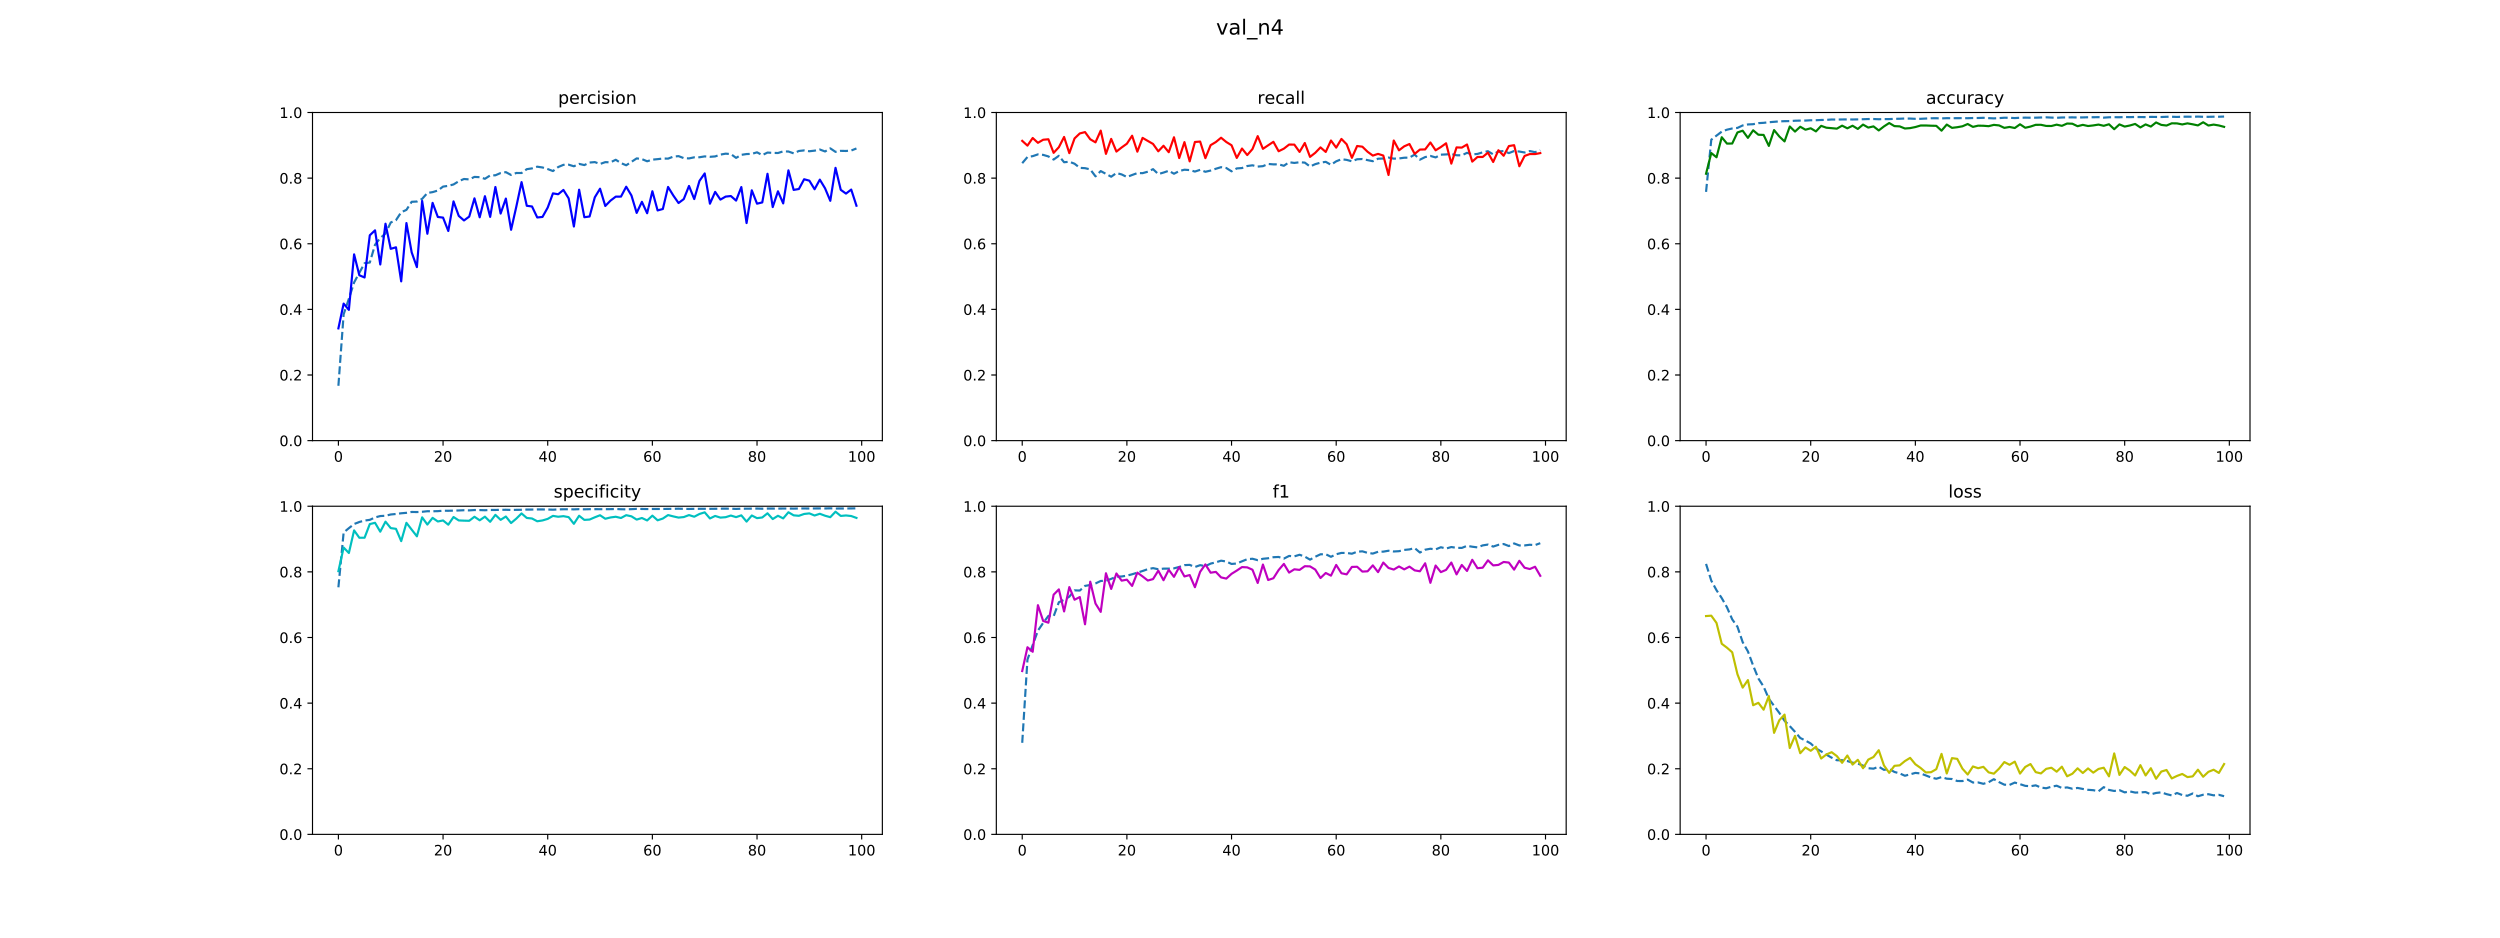 <?xml version="1.0" encoding="utf-8" standalone="no"?>
<!DOCTYPE svg PUBLIC "-//W3C//DTD SVG 1.1//EN"
  "http://www.w3.org/Graphics/SVG/1.1/DTD/svg11.dtd">
<!-- Created with matplotlib (https://matplotlib.org/) -->
<svg height="648pt" version="1.1" viewBox="0 0 1728 648" width="1728pt" xmlns="http://www.w3.org/2000/svg" xmlns:xlink="http://www.w3.org/1999/xlink">
 <defs>
  <style type="text/css">
*{stroke-linecap:butt;stroke-linejoin:round;}
  </style>
 </defs>
 <g id="figure_1">
  <g id="patch_1">
   <path d="M 0 648 
L 1728 648 
L 1728 0 
L 0 0 
z
" style="fill:#ffffff;"/>
  </g>
  <g id="axes_1">
   <g id="patch_2">
    <path d="M 216 304.56 
L 609.882 304.56 
L 609.882 77.76 
L 216 77.76 
z
" style="fill:#ffffff;"/>
   </g>
   <g id="matplotlib.axis_1">
    <g id="xtick_1">
     <g id="line2d_1">
      <defs>
       <path d="M 0 0 
L 0 3.5 
" id="mb5115f2e57" style="stroke:#000000;stroke-width:0.8;"/>
      </defs>
      <g>
       <use style="stroke:#000000;stroke-width:0.8;" x="233.904" xlink:href="#mb5115f2e57" y="304.56"/>
      </g>
     </g>
     <g id="text_1">
      <!-- 0 -->
      <defs>
       <path d="M 31.781 66.406 
Q 24.172 66.406 20.328 58.906 
Q 16.5 51.422 16.5 36.375 
Q 16.5 21.391 20.328 13.891 
Q 24.172 6.391 31.781 6.391 
Q 39.453 6.391 43.281 13.891 
Q 47.125 21.391 47.125 36.375 
Q 47.125 51.422 43.281 58.906 
Q 39.453 66.406 31.781 66.406 
z
M 31.781 74.219 
Q 44.047 74.219 50.516 64.516 
Q 56.984 54.828 56.984 36.375 
Q 56.984 17.969 50.516 8.266 
Q 44.047 -1.422 31.781 -1.422 
Q 19.531 -1.422 13.062 8.266 
Q 6.594 17.969 6.594 36.375 
Q 6.594 54.828 13.062 64.516 
Q 19.531 74.219 31.781 74.219 
z
" id="DejaVuSans-48"/>
      </defs>
      <g transform="translate(230.722 319.158)scale(0.1 -0.1)">
       <use xlink:href="#DejaVuSans-48"/>
      </g>
     </g>
    </g>
    <g id="xtick_2">
     <g id="line2d_2">
      <g>
       <use style="stroke:#000000;stroke-width:0.8;" x="306.242" xlink:href="#mb5115f2e57" y="304.56"/>
      </g>
     </g>
     <g id="text_2">
      <!-- 20 -->
      <defs>
       <path d="M 19.188 8.297 
L 53.609 8.297 
L 53.609 0 
L 7.328 0 
L 7.328 8.297 
Q 12.938 14.109 22.625 23.891 
Q 32.328 33.688 34.812 36.531 
Q 39.547 41.844 41.422 45.531 
Q 43.312 49.219 43.312 52.781 
Q 43.312 58.594 39.234 62.25 
Q 35.156 65.922 28.609 65.922 
Q 23.969 65.922 18.812 64.312 
Q 13.672 62.703 7.812 59.422 
L 7.812 69.391 
Q 13.766 71.781 18.938 73 
Q 24.125 74.219 28.422 74.219 
Q 39.75 74.219 46.484 68.547 
Q 53.219 62.891 53.219 53.422 
Q 53.219 48.922 51.531 44.891 
Q 49.859 40.875 45.406 35.406 
Q 44.188 33.984 37.641 27.219 
Q 31.109 20.453 19.188 8.297 
z
" id="DejaVuSans-50"/>
      </defs>
      <g transform="translate(299.88 319.158)scale(0.1 -0.1)">
       <use xlink:href="#DejaVuSans-50"/>
       <use x="63.623" xlink:href="#DejaVuSans-48"/>
      </g>
     </g>
    </g>
    <g id="xtick_3">
     <g id="line2d_3">
      <g>
       <use style="stroke:#000000;stroke-width:0.8;" x="378.58" xlink:href="#mb5115f2e57" y="304.56"/>
      </g>
     </g>
     <g id="text_3">
      <!-- 40 -->
      <defs>
       <path d="M 37.797 64.312 
L 12.891 25.391 
L 37.797 25.391 
z
M 35.203 72.906 
L 47.609 72.906 
L 47.609 25.391 
L 58.016 25.391 
L 58.016 17.188 
L 47.609 17.188 
L 47.609 0 
L 37.797 0 
L 37.797 17.188 
L 4.891 17.188 
L 4.891 26.703 
z
" id="DejaVuSans-52"/>
      </defs>
      <g transform="translate(372.218 319.158)scale(0.1 -0.1)">
       <use xlink:href="#DejaVuSans-52"/>
       <use x="63.623" xlink:href="#DejaVuSans-48"/>
      </g>
     </g>
    </g>
    <g id="xtick_4">
     <g id="line2d_4">
      <g>
       <use style="stroke:#000000;stroke-width:0.8;" x="450.919" xlink:href="#mb5115f2e57" y="304.56"/>
      </g>
     </g>
     <g id="text_4">
      <!-- 60 -->
      <defs>
       <path d="M 33.016 40.375 
Q 26.375 40.375 22.484 35.828 
Q 18.609 31.297 18.609 23.391 
Q 18.609 15.531 22.484 10.953 
Q 26.375 6.391 33.016 6.391 
Q 39.656 6.391 43.531 10.953 
Q 47.406 15.531 47.406 23.391 
Q 47.406 31.297 43.531 35.828 
Q 39.656 40.375 33.016 40.375 
z
M 52.594 71.297 
L 52.594 62.312 
Q 48.875 64.062 45.094 64.984 
Q 41.312 65.922 37.594 65.922 
Q 27.828 65.922 22.672 59.328 
Q 17.531 52.734 16.797 39.406 
Q 19.672 43.656 24.016 45.922 
Q 28.375 48.188 33.594 48.188 
Q 44.578 48.188 50.953 41.516 
Q 57.328 34.859 57.328 23.391 
Q 57.328 12.156 50.688 5.359 
Q 44.047 -1.422 33.016 -1.422 
Q 20.359 -1.422 13.672 8.266 
Q 6.984 17.969 6.984 36.375 
Q 6.984 53.656 15.188 63.938 
Q 23.391 74.219 37.203 74.219 
Q 40.922 74.219 44.703 73.484 
Q 48.484 72.75 52.594 71.297 
z
" id="DejaVuSans-54"/>
      </defs>
      <g transform="translate(444.556 319.158)scale(0.1 -0.1)">
       <use xlink:href="#DejaVuSans-54"/>
       <use x="63.623" xlink:href="#DejaVuSans-48"/>
      </g>
     </g>
    </g>
    <g id="xtick_5">
     <g id="line2d_5">
      <g>
       <use style="stroke:#000000;stroke-width:0.8;" x="523.257" xlink:href="#mb5115f2e57" y="304.56"/>
      </g>
     </g>
     <g id="text_5">
      <!-- 80 -->
      <defs>
       <path d="M 31.781 34.625 
Q 24.75 34.625 20.719 30.859 
Q 16.703 27.094 16.703 20.516 
Q 16.703 13.922 20.719 10.156 
Q 24.75 6.391 31.781 6.391 
Q 38.812 6.391 42.859 10.172 
Q 46.922 13.969 46.922 20.516 
Q 46.922 27.094 42.891 30.859 
Q 38.875 34.625 31.781 34.625 
z
M 21.922 38.812 
Q 15.578 40.375 12.031 44.719 
Q 8.5 49.078 8.5 55.328 
Q 8.5 64.062 14.719 69.141 
Q 20.953 74.219 31.781 74.219 
Q 42.672 74.219 48.875 69.141 
Q 55.078 64.062 55.078 55.328 
Q 55.078 49.078 51.531 44.719 
Q 48 40.375 41.703 38.812 
Q 48.828 37.156 52.797 32.312 
Q 56.781 27.484 56.781 20.516 
Q 56.781 9.906 50.312 4.234 
Q 43.844 -1.422 31.781 -1.422 
Q 19.734 -1.422 13.25 4.234 
Q 6.781 9.906 6.781 20.516 
Q 6.781 27.484 10.781 32.312 
Q 14.797 37.156 21.922 38.812 
z
M 18.312 54.391 
Q 18.312 48.734 21.844 45.562 
Q 25.391 42.391 31.781 42.391 
Q 38.141 42.391 41.719 45.562 
Q 45.312 48.734 45.312 54.391 
Q 45.312 60.062 41.719 63.234 
Q 38.141 66.406 31.781 66.406 
Q 25.391 66.406 21.844 63.234 
Q 18.312 60.062 18.312 54.391 
z
" id="DejaVuSans-56"/>
      </defs>
      <g transform="translate(516.895 319.158)scale(0.1 -0.1)">
       <use xlink:href="#DejaVuSans-56"/>
       <use x="63.623" xlink:href="#DejaVuSans-48"/>
      </g>
     </g>
    </g>
    <g id="xtick_6">
     <g id="line2d_6">
      <g>
       <use style="stroke:#000000;stroke-width:0.8;" x="595.596" xlink:href="#mb5115f2e57" y="304.56"/>
      </g>
     </g>
     <g id="text_6">
      <!-- 100 -->
      <defs>
       <path d="M 12.406 8.297 
L 28.516 8.297 
L 28.516 63.922 
L 10.984 60.406 
L 10.984 69.391 
L 28.422 72.906 
L 38.281 72.906 
L 38.281 8.297 
L 54.391 8.297 
L 54.391 0 
L 12.406 0 
z
" id="DejaVuSans-49"/>
      </defs>
      <g transform="translate(586.052 319.158)scale(0.1 -0.1)">
       <use xlink:href="#DejaVuSans-49"/>
       <use x="63.623" xlink:href="#DejaVuSans-48"/>
       <use x="127.246" xlink:href="#DejaVuSans-48"/>
      </g>
     </g>
    </g>
   </g>
   <g id="matplotlib.axis_2">
    <g id="ytick_1">
     <g id="line2d_7">
      <defs>
       <path d="M 0 0 
L -3.5 0 
" id="mb7aab316d8" style="stroke:#000000;stroke-width:0.8;"/>
      </defs>
      <g>
       <use style="stroke:#000000;stroke-width:0.8;" x="216" xlink:href="#mb7aab316d8" y="304.56"/>
      </g>
     </g>
     <g id="text_7">
      <!-- 0.0 -->
      <defs>
       <path d="M 10.688 12.406 
L 21 12.406 
L 21 0 
L 10.688 0 
z
" id="DejaVuSans-46"/>
      </defs>
      <g transform="translate(193.097 308.359)scale(0.1 -0.1)">
       <use xlink:href="#DejaVuSans-48"/>
       <use x="63.623" xlink:href="#DejaVuSans-46"/>
       <use x="95.41" xlink:href="#DejaVuSans-48"/>
      </g>
     </g>
    </g>
    <g id="ytick_2">
     <g id="line2d_8">
      <g>
       <use style="stroke:#000000;stroke-width:0.8;" x="216" xlink:href="#mb7aab316d8" y="259.2"/>
      </g>
     </g>
     <g id="text_8">
      <!-- 0.2 -->
      <g transform="translate(193.097 262.999)scale(0.1 -0.1)">
       <use xlink:href="#DejaVuSans-48"/>
       <use x="63.623" xlink:href="#DejaVuSans-46"/>
       <use x="95.41" xlink:href="#DejaVuSans-50"/>
      </g>
     </g>
    </g>
    <g id="ytick_3">
     <g id="line2d_9">
      <g>
       <use style="stroke:#000000;stroke-width:0.8;" x="216" xlink:href="#mb7aab316d8" y="213.84"/>
      </g>
     </g>
     <g id="text_9">
      <!-- 0.4 -->
      <g transform="translate(193.097 217.639)scale(0.1 -0.1)">
       <use xlink:href="#DejaVuSans-48"/>
       <use x="63.623" xlink:href="#DejaVuSans-46"/>
       <use x="95.41" xlink:href="#DejaVuSans-52"/>
      </g>
     </g>
    </g>
    <g id="ytick_4">
     <g id="line2d_10">
      <g>
       <use style="stroke:#000000;stroke-width:0.8;" x="216" xlink:href="#mb7aab316d8" y="168.48"/>
      </g>
     </g>
     <g id="text_10">
      <!-- 0.6 -->
      <g transform="translate(193.097 172.279)scale(0.1 -0.1)">
       <use xlink:href="#DejaVuSans-48"/>
       <use x="63.623" xlink:href="#DejaVuSans-46"/>
       <use x="95.41" xlink:href="#DejaVuSans-54"/>
      </g>
     </g>
    </g>
    <g id="ytick_5">
     <g id="line2d_11">
      <g>
       <use style="stroke:#000000;stroke-width:0.8;" x="216" xlink:href="#mb7aab316d8" y="123.12"/>
      </g>
     </g>
     <g id="text_11">
      <!-- 0.8 -->
      <g transform="translate(193.097 126.919)scale(0.1 -0.1)">
       <use xlink:href="#DejaVuSans-48"/>
       <use x="63.623" xlink:href="#DejaVuSans-46"/>
       <use x="95.41" xlink:href="#DejaVuSans-56"/>
      </g>
     </g>
    </g>
    <g id="ytick_6">
     <g id="line2d_12">
      <g>
       <use style="stroke:#000000;stroke-width:0.8;" x="216" xlink:href="#mb7aab316d8" y="77.76"/>
      </g>
     </g>
     <g id="text_12">
      <!-- 1.0 -->
      <g transform="translate(193.097 81.559)scale(0.1 -0.1)">
       <use xlink:href="#DejaVuSans-49"/>
       <use x="63.623" xlink:href="#DejaVuSans-46"/>
       <use x="95.41" xlink:href="#DejaVuSans-48"/>
      </g>
     </g>
    </g>
   </g>
   <g id="line2d_13">
    <path clip-path="url(#pe2eb05b387)" d="M 233.904 266.661 
L 237.521 217.251 
L 241.138 206.516 
L 244.754 195.222 
L 248.371 188.554 
L 251.988 181.939 
L 255.605 181.464 
L 259.222 169.171 
L 262.839 164.511 
L 266.456 161.394 
L 270.073 153.795 
L 273.69 152.187 
L 277.307 146.7 
L 280.924 145.058 
L 284.541 139.488 
L 288.158 139.297 
L 291.774 137.465 
L 295.391 133.392 
L 299.008 132.797 
L 302.625 131.696 
L 306.242 128.975 
L 309.859 128.45 
L 313.476 127.495 
L 317.093 125.257 
L 320.71 123.719 
L 324.327 124.012 
L 327.944 122.282 
L 331.561 122.46 
L 335.177 123.583 
L 338.794 121.268 
L 342.411 121.151 
L 346.028 119.6 
L 349.645 118.986 
L 353.262 120.932 
L 356.879 119.564 
L 360.496 119.587 
L 364.113 116.929 
L 367.73 116.385 
L 371.347 115.218 
L 374.964 115.754 
L 378.58 116.85 
L 382.197 118.242 
L 385.814 115.467 
L 389.431 113.941 
L 393.048 113.843 
L 396.665 114.925 
L 400.282 113.284 
L 403.899 114.101 
L 407.516 112.347 
L 411.133 112.047 
L 414.75 113.333 
L 418.367 112.069 
L 421.983 112.193 
L 425.6 110.432 
L 429.217 112.732 
L 432.834 114.233 
L 436.451 111.881 
L 440.068 109.482 
L 443.685 109.981 
L 447.302 111.469 
L 450.919 110.353 
L 454.536 110.003 
L 458.153 109.577 
L 461.77 109.635 
L 465.386 108.267 
L 469.003 107.915 
L 472.62 109.295 
L 476.237 109.498 
L 479.854 108.741 
L 483.471 108.694 
L 487.088 108.101 
L 490.705 108.394 
L 494.322 108.115 
L 497.939 106.862 
L 501.556 106.215 
L 505.173 106.494 
L 508.789 109.127 
L 512.406 107.028 
L 516.023 106.475 
L 519.64 106.342 
L 523.257 105.287 
L 526.874 107.212 
L 530.491 105.453 
L 534.108 105.67 
L 537.725 105.767 
L 541.342 104.623 
L 544.959 104.73 
L 548.576 105.994 
L 552.193 104.354 
L 555.809 103.969 
L 559.426 104.539 
L 563.043 104.137 
L 566.66 103.342 
L 570.277 104.696 
L 573.894 102.551 
L 577.511 104.967 
L 581.128 104.266 
L 584.745 104.349 
L 588.362 104.039 
L 591.979 102.611 
" style="fill:none;stroke:#1f77b4;stroke-dasharray:5.55,2.4;stroke-dashoffset:0;stroke-width:1.5;"/>
   </g>
   <g id="line2d_14">
    <path clip-path="url(#pe2eb05b387)" d="M 233.904 226.974 
L 237.521 209.853 
L 241.138 214.186 
L 244.754 175.82 
L 248.371 190.255 
L 251.988 191.794 
L 255.605 162.621 
L 259.222 159.211 
L 262.839 182.81 
L 266.456 154.635 
L 270.073 171.985 
L 273.69 170.938 
L 277.307 194.475 
L 280.924 154.186 
L 284.541 174.411 
L 288.158 184.618 
L 291.774 138.906 
L 295.391 161.57 
L 299.008 140.237 
L 302.625 149.966 
L 306.242 150.413 
L 309.859 159.651 
L 313.476 139.204 
L 317.093 149.227 
L 320.71 152.373 
L 324.327 149.72 
L 327.944 137.102 
L 331.561 150.195 
L 335.177 135.617 
L 338.794 149.901 
L 342.411 129.263 
L 346.028 147.606 
L 349.645 137.262 
L 353.262 158.82 
L 356.879 142.828 
L 360.496 125.883 
L 364.113 142.238 
L 367.73 142.715 
L 371.347 150.316 
L 374.964 149.947 
L 378.58 143.47 
L 382.197 133.665 
L 385.814 134.264 
L 389.431 131.284 
L 393.048 137.105 
L 396.665 156.568 
L 400.282 131.134 
L 403.899 150.135 
L 407.516 149.643 
L 411.133 136.384 
L 414.75 130.436 
L 418.367 142.37 
L 421.983 138.67 
L 425.6 135.92 
L 429.217 135.894 
L 432.834 129.066 
L 436.451 135.1 
L 440.068 147.154 
L 443.685 139.507 
L 447.302 147.381 
L 450.919 132.19 
L 454.536 145.452 
L 458.153 144.463 
L 461.77 129.224 
L 465.386 135.118 
L 469.003 140.328 
L 472.62 137.611 
L 476.237 128.535 
L 479.854 137.582 
L 483.471 125.041 
L 487.088 119.879 
L 490.705 140.78 
L 494.322 132.631 
L 497.939 137.966 
L 501.556 135.888 
L 505.173 135.497 
L 508.789 138.651 
L 512.406 129.305 
L 516.023 154.171 
L 519.64 131.551 
L 523.257 140.774 
L 526.874 139.913 
L 530.491 120.128 
L 534.108 143.124 
L 537.725 132.229 
L 541.342 140.587 
L 544.959 117.756 
L 548.576 131.262 
L 552.193 130.638 
L 555.809 123.902 
L 559.426 124.875 
L 563.043 130.809 
L 566.66 124.168 
L 570.277 130.165 
L 573.894 138.795 
L 577.511 116.022 
L 581.128 131.215 
L 584.745 133.809 
L 588.362 131.035 
L 591.979 142.184 
" style="fill:none;stroke:#0000ff;stroke-linecap:square;stroke-width:1.5;"/>
   </g>
   <g id="patch_3">
    <path d="M 216 304.56 
L 216 77.76 
" style="fill:none;stroke:#000000;stroke-linecap:square;stroke-linejoin:miter;stroke-width:0.8;"/>
   </g>
   <g id="patch_4">
    <path d="M 609.882 304.56 
L 609.882 77.76 
" style="fill:none;stroke:#000000;stroke-linecap:square;stroke-linejoin:miter;stroke-width:0.8;"/>
   </g>
   <g id="patch_5">
    <path d="M 216 304.56 
L 609.882 304.56 
" style="fill:none;stroke:#000000;stroke-linecap:square;stroke-linejoin:miter;stroke-width:0.8;"/>
   </g>
   <g id="patch_6">
    <path d="M 216 77.76 
L 609.882 77.76 
" style="fill:none;stroke:#000000;stroke-linecap:square;stroke-linejoin:miter;stroke-width:0.8;"/>
   </g>
   <g id="text_13">
    <!-- percision -->
    <defs>
     <path d="M 18.109 8.203 
L 18.109 -20.797 
L 9.078 -20.797 
L 9.078 54.688 
L 18.109 54.688 
L 18.109 46.391 
Q 20.953 51.266 25.266 53.625 
Q 29.594 56 35.594 56 
Q 45.562 56 51.781 48.094 
Q 58.016 40.188 58.016 27.297 
Q 58.016 14.406 51.781 6.484 
Q 45.562 -1.422 35.594 -1.422 
Q 29.594 -1.422 25.266 0.953 
Q 20.953 3.328 18.109 8.203 
z
M 48.688 27.297 
Q 48.688 37.203 44.609 42.844 
Q 40.531 48.484 33.406 48.484 
Q 26.266 48.484 22.188 42.844 
Q 18.109 37.203 18.109 27.297 
Q 18.109 17.391 22.188 11.75 
Q 26.266 6.109 33.406 6.109 
Q 40.531 6.109 44.609 11.75 
Q 48.688 17.391 48.688 27.297 
z
" id="DejaVuSans-112"/>
     <path d="M 56.203 29.594 
L 56.203 25.203 
L 14.891 25.203 
Q 15.484 15.922 20.484 11.062 
Q 25.484 6.203 34.422 6.203 
Q 39.594 6.203 44.453 7.469 
Q 49.312 8.734 54.109 11.281 
L 54.109 2.781 
Q 49.266 0.734 44.188 -0.344 
Q 39.109 -1.422 33.891 -1.422 
Q 20.797 -1.422 13.156 6.188 
Q 5.516 13.812 5.516 26.812 
Q 5.516 40.234 12.766 48.109 
Q 20.016 56 32.328 56 
Q 43.359 56 49.781 48.891 
Q 56.203 41.797 56.203 29.594 
z
M 47.219 32.234 
Q 47.125 39.594 43.094 43.984 
Q 39.062 48.391 32.422 48.391 
Q 24.906 48.391 20.391 44.141 
Q 15.875 39.891 15.188 32.172 
z
" id="DejaVuSans-101"/>
     <path d="M 41.109 46.297 
Q 39.594 47.172 37.812 47.578 
Q 36.031 48 33.891 48 
Q 26.266 48 22.188 43.047 
Q 18.109 38.094 18.109 28.812 
L 18.109 0 
L 9.078 0 
L 9.078 54.688 
L 18.109 54.688 
L 18.109 46.188 
Q 20.953 51.172 25.484 53.578 
Q 30.031 56 36.531 56 
Q 37.453 56 38.578 55.875 
Q 39.703 55.766 41.062 55.516 
z
" id="DejaVuSans-114"/>
     <path d="M 48.781 52.594 
L 48.781 44.188 
Q 44.969 46.297 41.141 47.344 
Q 37.312 48.391 33.406 48.391 
Q 24.656 48.391 19.812 42.844 
Q 14.984 37.312 14.984 27.297 
Q 14.984 17.281 19.812 11.734 
Q 24.656 6.203 33.406 6.203 
Q 37.312 6.203 41.141 7.25 
Q 44.969 8.297 48.781 10.406 
L 48.781 2.094 
Q 45.016 0.344 40.984 -0.531 
Q 36.969 -1.422 32.422 -1.422 
Q 20.062 -1.422 12.781 6.344 
Q 5.516 14.109 5.516 27.297 
Q 5.516 40.672 12.859 48.328 
Q 20.219 56 33.016 56 
Q 37.156 56 41.109 55.141 
Q 45.062 54.297 48.781 52.594 
z
" id="DejaVuSans-99"/>
     <path d="M 9.422 54.688 
L 18.406 54.688 
L 18.406 0 
L 9.422 0 
z
M 9.422 75.984 
L 18.406 75.984 
L 18.406 64.594 
L 9.422 64.594 
z
" id="DejaVuSans-105"/>
     <path d="M 44.281 53.078 
L 44.281 44.578 
Q 40.484 46.531 36.375 47.5 
Q 32.281 48.484 27.875 48.484 
Q 21.188 48.484 17.844 46.438 
Q 14.5 44.391 14.5 40.281 
Q 14.5 37.156 16.891 35.375 
Q 19.281 33.594 26.516 31.984 
L 29.594 31.297 
Q 39.156 29.25 43.188 25.516 
Q 47.219 21.781 47.219 15.094 
Q 47.219 7.469 41.188 3.016 
Q 35.156 -1.422 24.609 -1.422 
Q 20.219 -1.422 15.453 -0.562 
Q 10.688 0.297 5.422 2 
L 5.422 11.281 
Q 10.406 8.688 15.234 7.391 
Q 20.062 6.109 24.812 6.109 
Q 31.156 6.109 34.562 8.281 
Q 37.984 10.453 37.984 14.406 
Q 37.984 18.062 35.516 20.016 
Q 33.062 21.969 24.703 23.781 
L 21.578 24.516 
Q 13.234 26.266 9.516 29.906 
Q 5.812 33.547 5.812 39.891 
Q 5.812 47.609 11.281 51.797 
Q 16.75 56 26.812 56 
Q 31.781 56 36.172 55.266 
Q 40.578 54.547 44.281 53.078 
z
" id="DejaVuSans-115"/>
     <path d="M 30.609 48.391 
Q 23.391 48.391 19.188 42.75 
Q 14.984 37.109 14.984 27.297 
Q 14.984 17.484 19.156 11.844 
Q 23.344 6.203 30.609 6.203 
Q 37.797 6.203 41.984 11.859 
Q 46.188 17.531 46.188 27.297 
Q 46.188 37.016 41.984 42.703 
Q 37.797 48.391 30.609 48.391 
z
M 30.609 56 
Q 42.328 56 49.016 48.375 
Q 55.719 40.766 55.719 27.297 
Q 55.719 13.875 49.016 6.219 
Q 42.328 -1.422 30.609 -1.422 
Q 18.844 -1.422 12.172 6.219 
Q 5.516 13.875 5.516 27.297 
Q 5.516 40.766 12.172 48.375 
Q 18.844 56 30.609 56 
z
" id="DejaVuSans-111"/>
     <path d="M 54.891 33.016 
L 54.891 0 
L 45.906 0 
L 45.906 32.719 
Q 45.906 40.484 42.875 44.328 
Q 39.844 48.188 33.797 48.188 
Q 26.516 48.188 22.312 43.547 
Q 18.109 38.922 18.109 30.906 
L 18.109 0 
L 9.078 0 
L 9.078 54.688 
L 18.109 54.688 
L 18.109 46.188 
Q 21.344 51.125 25.703 53.562 
Q 30.078 56 35.797 56 
Q 45.219 56 50.047 50.172 
Q 54.891 44.344 54.891 33.016 
z
" id="DejaVuSans-110"/>
    </defs>
    <g transform="translate(385.743 71.76)scale(0.12 -0.12)">
     <use xlink:href="#DejaVuSans-112"/>
     <use x="63.477" xlink:href="#DejaVuSans-101"/>
     <use x="125" xlink:href="#DejaVuSans-114"/>
     <use x="166.082" xlink:href="#DejaVuSans-99"/>
     <use x="221.062" xlink:href="#DejaVuSans-105"/>
     <use x="248.846" xlink:href="#DejaVuSans-115"/>
     <use x="300.945" xlink:href="#DejaVuSans-105"/>
     <use x="328.729" xlink:href="#DejaVuSans-111"/>
     <use x="389.91" xlink:href="#DejaVuSans-110"/>
    </g>
   </g>
  </g>
  <g id="axes_2">
   <g id="patch_7">
    <path d="M 688.659 304.56 
L 1082.541 304.56 
L 1082.541 77.76 
L 688.659 77.76 
z
" style="fill:#ffffff;"/>
   </g>
   <g id="matplotlib.axis_3">
    <g id="xtick_7">
     <g id="line2d_15">
      <g>
       <use style="stroke:#000000;stroke-width:0.8;" x="706.563" xlink:href="#mb5115f2e57" y="304.56"/>
      </g>
     </g>
     <g id="text_14">
      <!-- 0 -->
      <g transform="translate(703.381 319.158)scale(0.1 -0.1)">
       <use xlink:href="#DejaVuSans-48"/>
      </g>
     </g>
    </g>
    <g id="xtick_8">
     <g id="line2d_16">
      <g>
       <use style="stroke:#000000;stroke-width:0.8;" x="778.901" xlink:href="#mb5115f2e57" y="304.56"/>
      </g>
     </g>
     <g id="text_15">
      <!-- 20 -->
      <g transform="translate(772.538 319.158)scale(0.1 -0.1)">
       <use xlink:href="#DejaVuSans-50"/>
       <use x="63.623" xlink:href="#DejaVuSans-48"/>
      </g>
     </g>
    </g>
    <g id="xtick_9">
     <g id="line2d_17">
      <g>
       <use style="stroke:#000000;stroke-width:0.8;" x="851.239" xlink:href="#mb5115f2e57" y="304.56"/>
      </g>
     </g>
     <g id="text_16">
      <!-- 40 -->
      <g transform="translate(844.877 319.158)scale(0.1 -0.1)">
       <use xlink:href="#DejaVuSans-52"/>
       <use x="63.623" xlink:href="#DejaVuSans-48"/>
      </g>
     </g>
    </g>
    <g id="xtick_10">
     <g id="line2d_18">
      <g>
       <use style="stroke:#000000;stroke-width:0.8;" x="923.578" xlink:href="#mb5115f2e57" y="304.56"/>
      </g>
     </g>
     <g id="text_17">
      <!-- 60 -->
      <g transform="translate(917.215 319.158)scale(0.1 -0.1)">
       <use xlink:href="#DejaVuSans-54"/>
       <use x="63.623" xlink:href="#DejaVuSans-48"/>
      </g>
     </g>
    </g>
    <g id="xtick_11">
     <g id="line2d_19">
      <g>
       <use style="stroke:#000000;stroke-width:0.8;" x="995.916" xlink:href="#mb5115f2e57" y="304.56"/>
      </g>
     </g>
     <g id="text_18">
      <!-- 80 -->
      <g transform="translate(989.553 319.158)scale(0.1 -0.1)">
       <use xlink:href="#DejaVuSans-56"/>
       <use x="63.623" xlink:href="#DejaVuSans-48"/>
      </g>
     </g>
    </g>
    <g id="xtick_12">
     <g id="line2d_20">
      <g>
       <use style="stroke:#000000;stroke-width:0.8;" x="1068.254" xlink:href="#mb5115f2e57" y="304.56"/>
      </g>
     </g>
     <g id="text_19">
      <!-- 100 -->
      <g transform="translate(1058.711 319.158)scale(0.1 -0.1)">
       <use xlink:href="#DejaVuSans-49"/>
       <use x="63.623" xlink:href="#DejaVuSans-48"/>
       <use x="127.246" xlink:href="#DejaVuSans-48"/>
      </g>
     </g>
    </g>
   </g>
   <g id="matplotlib.axis_4">
    <g id="ytick_7">
     <g id="line2d_21">
      <g>
       <use style="stroke:#000000;stroke-width:0.8;" x="688.659" xlink:href="#mb7aab316d8" y="304.56"/>
      </g>
     </g>
     <g id="text_20">
      <!-- 0.0 -->
      <g transform="translate(665.756 308.359)scale(0.1 -0.1)">
       <use xlink:href="#DejaVuSans-48"/>
       <use x="63.623" xlink:href="#DejaVuSans-46"/>
       <use x="95.41" xlink:href="#DejaVuSans-48"/>
      </g>
     </g>
    </g>
    <g id="ytick_8">
     <g id="line2d_22">
      <g>
       <use style="stroke:#000000;stroke-width:0.8;" x="688.659" xlink:href="#mb7aab316d8" y="259.2"/>
      </g>
     </g>
     <g id="text_21">
      <!-- 0.2 -->
      <g transform="translate(665.756 262.999)scale(0.1 -0.1)">
       <use xlink:href="#DejaVuSans-48"/>
       <use x="63.623" xlink:href="#DejaVuSans-46"/>
       <use x="95.41" xlink:href="#DejaVuSans-50"/>
      </g>
     </g>
    </g>
    <g id="ytick_9">
     <g id="line2d_23">
      <g>
       <use style="stroke:#000000;stroke-width:0.8;" x="688.659" xlink:href="#mb7aab316d8" y="213.84"/>
      </g>
     </g>
     <g id="text_22">
      <!-- 0.4 -->
      <g transform="translate(665.756 217.639)scale(0.1 -0.1)">
       <use xlink:href="#DejaVuSans-48"/>
       <use x="63.623" xlink:href="#DejaVuSans-46"/>
       <use x="95.41" xlink:href="#DejaVuSans-52"/>
      </g>
     </g>
    </g>
    <g id="ytick_10">
     <g id="line2d_24">
      <g>
       <use style="stroke:#000000;stroke-width:0.8;" x="688.659" xlink:href="#mb7aab316d8" y="168.48"/>
      </g>
     </g>
     <g id="text_23">
      <!-- 0.6 -->
      <g transform="translate(665.756 172.279)scale(0.1 -0.1)">
       <use xlink:href="#DejaVuSans-48"/>
       <use x="63.623" xlink:href="#DejaVuSans-46"/>
       <use x="95.41" xlink:href="#DejaVuSans-54"/>
      </g>
     </g>
    </g>
    <g id="ytick_11">
     <g id="line2d_25">
      <g>
       <use style="stroke:#000000;stroke-width:0.8;" x="688.659" xlink:href="#mb7aab316d8" y="123.12"/>
      </g>
     </g>
     <g id="text_24">
      <!-- 0.8 -->
      <g transform="translate(665.756 126.919)scale(0.1 -0.1)">
       <use xlink:href="#DejaVuSans-48"/>
       <use x="63.623" xlink:href="#DejaVuSans-46"/>
       <use x="95.41" xlink:href="#DejaVuSans-56"/>
      </g>
     </g>
    </g>
    <g id="ytick_12">
     <g id="line2d_26">
      <g>
       <use style="stroke:#000000;stroke-width:0.8;" x="688.659" xlink:href="#mb7aab316d8" y="77.76"/>
      </g>
     </g>
     <g id="text_25">
      <!-- 1.0 -->
      <g transform="translate(665.756 81.559)scale(0.1 -0.1)">
       <use xlink:href="#DejaVuSans-49"/>
       <use x="63.623" xlink:href="#DejaVuSans-46"/>
       <use x="95.41" xlink:href="#DejaVuSans-48"/>
      </g>
     </g>
    </g>
   </g>
   <g id="line2d_27">
    <path clip-path="url(#p81d3d1b262)" d="M 706.563 112.785 
L 710.179 108.51 
L 713.796 107.939 
L 717.413 106.704 
L 721.03 107.056 
L 724.647 108.127 
L 728.264 110.291 
L 731.881 107.686 
L 735.498 112.139 
L 739.115 111.786 
L 742.732 113.169 
L 746.349 116.032 
L 749.966 116.241 
L 753.582 117.079 
L 757.199 121.871 
L 760.816 118.25 
L 764.433 120.188 
L 768.05 122.152 
L 771.667 119.599 
L 775.284 120.565 
L 778.901 122.34 
L 782.518 120.96 
L 786.135 119.637 
L 789.752 119.682 
L 793.369 118.682 
L 796.986 116.919 
L 800.602 120.326 
L 804.219 119.28 
L 807.836 118.039 
L 811.453 120.084 
L 815.07 118.246 
L 818.687 117.304 
L 822.304 117.557 
L 825.921 118.576 
L 829.538 117.392 
L 833.155 118.73 
L 836.772 117.888 
L 840.389 116.649 
L 844.005 115.553 
L 847.622 116.14 
L 851.239 118.425 
L 854.856 116.417 
L 858.473 116.148 
L 862.09 114.757 
L 865.707 114.262 
L 869.324 115.141 
L 872.941 114.85 
L 876.558 113.321 
L 880.175 113.615 
L 883.792 113.576 
L 887.408 114.589 
L 891.025 112.137 
L 894.642 112.617 
L 898.259 112.138 
L 901.876 112.405 
L 905.493 115.096 
L 909.11 113.456 
L 912.727 112.427 
L 916.344 111.862 
L 919.961 113.907 
L 923.578 111.505 
L 927.195 110.044 
L 930.811 110.514 
L 934.428 111.496 
L 938.045 110.073 
L 941.662 109.911 
L 945.279 110.683 
L 948.896 111.427 
L 952.513 109.698 
L 956.13 109.576 
L 959.747 108.904 
L 963.364 109.657 
L 966.981 109.519 
L 970.598 109.023 
L 974.214 108.941 
L 977.831 106.846 
L 981.448 110.369 
L 985.065 108.572 
L 988.682 107.789 
L 992.299 108.804 
L 995.916 106.906 
L 999.533 106.739 
L 1003.15 106.446 
L 1006.767 107.326 
L 1010.384 107.363 
L 1014.001 105.625 
L 1017.618 106.719 
L 1021.234 106.404 
L 1024.851 105.279 
L 1028.468 104.507 
L 1032.085 106.709 
L 1035.702 104.726 
L 1039.319 104.399 
L 1042.936 105.823 
L 1046.553 104.385 
L 1050.17 104.74 
L 1053.787 105.401 
L 1057.404 104.41 
L 1061.021 105.171 
L 1064.637 103.956 
" style="fill:none;stroke:#1f77b4;stroke-dasharray:5.55,2.4;stroke-dashoffset:0;stroke-width:1.5;"/>
   </g>
   <g id="line2d_28">
    <path clip-path="url(#p81d3d1b262)" d="M 706.563 97.358 
L 710.179 100.643 
L 713.796 95.385 
L 717.413 98.711 
L 721.03 96.588 
L 724.647 96.263 
L 728.264 105.64 
L 731.881 101.754 
L 735.498 94.662 
L 739.115 105.837 
L 742.732 95.679 
L 746.349 92.234 
L 749.966 91.303 
L 753.582 96.265 
L 757.199 98.388 
L 760.816 90.288 
L 764.433 106.343 
L 768.05 96.012 
L 771.667 104.767 
L 775.284 101.934 
L 778.901 99.329 
L 782.518 93.819 
L 786.135 104.826 
L 789.752 95.31 
L 793.369 97.412 
L 796.986 99.494 
L 800.602 104.569 
L 804.219 100.759 
L 807.836 105.209 
L 811.453 94.891 
L 815.07 109.241 
L 818.687 98.246 
L 822.304 111.541 
L 825.921 98.138 
L 829.538 97.849 
L 833.155 109.305 
L 836.772 100.347 
L 840.389 98.179 
L 844.005 95.202 
L 847.622 98.152 
L 851.239 100.397 
L 854.856 109.152 
L 858.473 102.676 
L 862.09 107.169 
L 865.707 103.025 
L 869.324 94.093 
L 872.941 102.866 
L 876.558 100.43 
L 880.175 98.02 
L 883.792 104.533 
L 887.408 102.754 
L 891.025 99.922 
L 894.642 99.952 
L 898.259 105.002 
L 901.876 98.846 
L 905.493 108.438 
L 909.11 105.614 
L 912.727 101.876 
L 916.344 105.016 
L 919.961 97.122 
L 923.578 102.039 
L 927.195 96.035 
L 930.811 99.726 
L 934.428 109.085 
L 938.045 100.922 
L 941.662 101.394 
L 945.279 104.909 
L 948.896 107.544 
L 952.513 106.356 
L 956.13 107.519 
L 959.747 120.947 
L 963.364 97.131 
L 966.981 103.904 
L 970.598 101.14 
L 974.214 99.551 
L 977.831 106.359 
L 981.448 103.379 
L 985.065 103.278 
L 988.682 98.49 
L 992.299 103.891 
L 995.916 101.644 
L 999.533 99.037 
L 1003.15 113.095 
L 1006.767 101.89 
L 1010.384 102.028 
L 1014.001 99.876 
L 1017.618 111.704 
L 1021.234 108.496 
L 1024.851 108.495 
L 1028.468 105.498 
L 1032.085 111.964 
L 1035.702 103.854 
L 1039.319 107.653 
L 1042.936 100.96 
L 1046.553 100.357 
L 1050.17 114.905 
L 1053.787 107.797 
L 1057.404 106.475 
L 1061.021 106.496 
L 1064.637 105.817 
" style="fill:none;stroke:#ff0000;stroke-linecap:square;stroke-width:1.5;"/>
   </g>
   <g id="patch_8">
    <path d="M 688.659 304.56 
L 688.659 77.76 
" style="fill:none;stroke:#000000;stroke-linecap:square;stroke-linejoin:miter;stroke-width:0.8;"/>
   </g>
   <g id="patch_9">
    <path d="M 1082.541 304.56 
L 1082.541 77.76 
" style="fill:none;stroke:#000000;stroke-linecap:square;stroke-linejoin:miter;stroke-width:0.8;"/>
   </g>
   <g id="patch_10">
    <path d="M 688.659 304.56 
L 1082.541 304.56 
" style="fill:none;stroke:#000000;stroke-linecap:square;stroke-linejoin:miter;stroke-width:0.8;"/>
   </g>
   <g id="patch_11">
    <path d="M 688.659 77.76 
L 1082.541 77.76 
" style="fill:none;stroke:#000000;stroke-linecap:square;stroke-linejoin:miter;stroke-width:0.8;"/>
   </g>
   <g id="text_26">
    <!-- recall -->
    <defs>
     <path d="M 34.281 27.484 
Q 23.391 27.484 19.188 25 
Q 14.984 22.516 14.984 16.5 
Q 14.984 11.719 18.141 8.906 
Q 21.297 6.109 26.703 6.109 
Q 34.188 6.109 38.703 11.406 
Q 43.219 16.703 43.219 25.484 
L 43.219 27.484 
z
M 52.203 31.203 
L 52.203 0 
L 43.219 0 
L 43.219 8.297 
Q 40.141 3.328 35.547 0.953 
Q 30.953 -1.422 24.312 -1.422 
Q 15.922 -1.422 10.953 3.297 
Q 6 8.016 6 15.922 
Q 6 25.141 12.172 29.828 
Q 18.359 34.516 30.609 34.516 
L 43.219 34.516 
L 43.219 35.406 
Q 43.219 41.609 39.141 45 
Q 35.062 48.391 27.688 48.391 
Q 23 48.391 18.547 47.266 
Q 14.109 46.141 10.016 43.891 
L 10.016 52.203 
Q 14.938 54.109 19.578 55.047 
Q 24.219 56 28.609 56 
Q 40.484 56 46.344 49.844 
Q 52.203 43.703 52.203 31.203 
z
" id="DejaVuSans-97"/>
     <path d="M 9.422 75.984 
L 18.406 75.984 
L 18.406 0 
L 9.422 0 
z
" id="DejaVuSans-108"/>
    </defs>
    <g transform="translate(869.134 71.76)scale(0.12 -0.12)">
     <use xlink:href="#DejaVuSans-114"/>
     <use x="41.082" xlink:href="#DejaVuSans-101"/>
     <use x="102.605" xlink:href="#DejaVuSans-99"/>
     <use x="157.586" xlink:href="#DejaVuSans-97"/>
     <use x="218.865" xlink:href="#DejaVuSans-108"/>
     <use x="246.648" xlink:href="#DejaVuSans-108"/>
    </g>
   </g>
  </g>
  <g id="axes_3">
   <g id="patch_12">
    <path d="M 1161.318 304.56 
L 1555.2 304.56 
L 1555.2 77.76 
L 1161.318 77.76 
z
" style="fill:#ffffff;"/>
   </g>
   <g id="matplotlib.axis_5">
    <g id="xtick_13">
     <g id="line2d_29">
      <g>
       <use style="stroke:#000000;stroke-width:0.8;" x="1179.221" xlink:href="#mb5115f2e57" y="304.56"/>
      </g>
     </g>
     <g id="text_27">
      <!-- 0 -->
      <g transform="translate(1176.04 319.158)scale(0.1 -0.1)">
       <use xlink:href="#DejaVuSans-48"/>
      </g>
     </g>
    </g>
    <g id="xtick_14">
     <g id="line2d_30">
      <g>
       <use style="stroke:#000000;stroke-width:0.8;" x="1251.56" xlink:href="#mb5115f2e57" y="304.56"/>
      </g>
     </g>
     <g id="text_28">
      <!-- 20 -->
      <g transform="translate(1245.197 319.158)scale(0.1 -0.1)">
       <use xlink:href="#DejaVuSans-50"/>
       <use x="63.623" xlink:href="#DejaVuSans-48"/>
      </g>
     </g>
    </g>
    <g id="xtick_15">
     <g id="line2d_31">
      <g>
       <use style="stroke:#000000;stroke-width:0.8;" x="1323.898" xlink:href="#mb5115f2e57" y="304.56"/>
      </g>
     </g>
     <g id="text_29">
      <!-- 40 -->
      <g transform="translate(1317.536 319.158)scale(0.1 -0.1)">
       <use xlink:href="#DejaVuSans-52"/>
       <use x="63.623" xlink:href="#DejaVuSans-48"/>
      </g>
     </g>
    </g>
    <g id="xtick_16">
     <g id="line2d_32">
      <g>
       <use style="stroke:#000000;stroke-width:0.8;" x="1396.236" xlink:href="#mb5115f2e57" y="304.56"/>
      </g>
     </g>
     <g id="text_30">
      <!-- 60 -->
      <g transform="translate(1389.874 319.158)scale(0.1 -0.1)">
       <use xlink:href="#DejaVuSans-54"/>
       <use x="63.623" xlink:href="#DejaVuSans-48"/>
      </g>
     </g>
    </g>
    <g id="xtick_17">
     <g id="line2d_33">
      <g>
       <use style="stroke:#000000;stroke-width:0.8;" x="1468.575" xlink:href="#mb5115f2e57" y="304.56"/>
      </g>
     </g>
     <g id="text_31">
      <!-- 80 -->
      <g transform="translate(1462.212 319.158)scale(0.1 -0.1)">
       <use xlink:href="#DejaVuSans-56"/>
       <use x="63.623" xlink:href="#DejaVuSans-48"/>
      </g>
     </g>
    </g>
    <g id="xtick_18">
     <g id="line2d_34">
      <g>
       <use style="stroke:#000000;stroke-width:0.8;" x="1540.913" xlink:href="#mb5115f2e57" y="304.56"/>
      </g>
     </g>
     <g id="text_32">
      <!-- 100 -->
      <g transform="translate(1531.369 319.158)scale(0.1 -0.1)">
       <use xlink:href="#DejaVuSans-49"/>
       <use x="63.623" xlink:href="#DejaVuSans-48"/>
       <use x="127.246" xlink:href="#DejaVuSans-48"/>
      </g>
     </g>
    </g>
   </g>
   <g id="matplotlib.axis_6">
    <g id="ytick_13">
     <g id="line2d_35">
      <g>
       <use style="stroke:#000000;stroke-width:0.8;" x="1161.318" xlink:href="#mb7aab316d8" y="304.56"/>
      </g>
     </g>
     <g id="text_33">
      <!-- 0.0 -->
      <g transform="translate(1138.415 308.359)scale(0.1 -0.1)">
       <use xlink:href="#DejaVuSans-48"/>
       <use x="63.623" xlink:href="#DejaVuSans-46"/>
       <use x="95.41" xlink:href="#DejaVuSans-48"/>
      </g>
     </g>
    </g>
    <g id="ytick_14">
     <g id="line2d_36">
      <g>
       <use style="stroke:#000000;stroke-width:0.8;" x="1161.318" xlink:href="#mb7aab316d8" y="259.2"/>
      </g>
     </g>
     <g id="text_34">
      <!-- 0.2 -->
      <g transform="translate(1138.415 262.999)scale(0.1 -0.1)">
       <use xlink:href="#DejaVuSans-48"/>
       <use x="63.623" xlink:href="#DejaVuSans-46"/>
       <use x="95.41" xlink:href="#DejaVuSans-50"/>
      </g>
     </g>
    </g>
    <g id="ytick_15">
     <g id="line2d_37">
      <g>
       <use style="stroke:#000000;stroke-width:0.8;" x="1161.318" xlink:href="#mb7aab316d8" y="213.84"/>
      </g>
     </g>
     <g id="text_35">
      <!-- 0.4 -->
      <g transform="translate(1138.415 217.639)scale(0.1 -0.1)">
       <use xlink:href="#DejaVuSans-48"/>
       <use x="63.623" xlink:href="#DejaVuSans-46"/>
       <use x="95.41" xlink:href="#DejaVuSans-52"/>
      </g>
     </g>
    </g>
    <g id="ytick_16">
     <g id="line2d_38">
      <g>
       <use style="stroke:#000000;stroke-width:0.8;" x="1161.318" xlink:href="#mb7aab316d8" y="168.48"/>
      </g>
     </g>
     <g id="text_36">
      <!-- 0.6 -->
      <g transform="translate(1138.415 172.279)scale(0.1 -0.1)">
       <use xlink:href="#DejaVuSans-48"/>
       <use x="63.623" xlink:href="#DejaVuSans-46"/>
       <use x="95.41" xlink:href="#DejaVuSans-54"/>
      </g>
     </g>
    </g>
    <g id="ytick_17">
     <g id="line2d_39">
      <g>
       <use style="stroke:#000000;stroke-width:0.8;" x="1161.318" xlink:href="#mb7aab316d8" y="123.12"/>
      </g>
     </g>
     <g id="text_37">
      <!-- 0.8 -->
      <g transform="translate(1138.415 126.919)scale(0.1 -0.1)">
       <use xlink:href="#DejaVuSans-48"/>
       <use x="63.623" xlink:href="#DejaVuSans-46"/>
       <use x="95.41" xlink:href="#DejaVuSans-56"/>
      </g>
     </g>
    </g>
    <g id="ytick_18">
     <g id="line2d_40">
      <g>
       <use style="stroke:#000000;stroke-width:0.8;" x="1161.318" xlink:href="#mb7aab316d8" y="77.76"/>
      </g>
     </g>
     <g id="text_38">
      <!-- 1.0 -->
      <g transform="translate(1138.415 81.559)scale(0.1 -0.1)">
       <use xlink:href="#DejaVuSans-49"/>
       <use x="63.623" xlink:href="#DejaVuSans-46"/>
       <use x="95.41" xlink:href="#DejaVuSans-48"/>
      </g>
     </g>
    </g>
   </g>
   <g id="line2d_41">
    <path clip-path="url(#pdc73831db1)" d="M 1179.221 132.626 
L 1182.838 96.575 
L 1186.455 93.741 
L 1190.072 90.954 
L 1193.689 89.64 
L 1197.306 88.803 
L 1200.923 88.415 
L 1204.54 86.704 
L 1208.157 86.023 
L 1211.774 85.852 
L 1215.391 85.108 
L 1219.007 84.907 
L 1222.624 84.493 
L 1226.241 84.198 
L 1229.858 83.897 
L 1233.475 83.758 
L 1237.092 83.701 
L 1240.709 83.445 
L 1244.326 83.353 
L 1247.943 83.336 
L 1251.56 83.121 
L 1255.177 83.111 
L 1258.794 82.93 
L 1262.411 82.853 
L 1266.027 82.606 
L 1269.644 82.653 
L 1273.261 82.573 
L 1276.878 82.537 
L 1280.495 82.594 
L 1284.112 82.526 
L 1287.729 82.409 
L 1291.346 82.281 
L 1294.963 82.266 
L 1298.58 82.417 
L 1302.197 82.309 
L 1305.814 82.312 
L 1309.43 82.138 
L 1313.047 82.079 
L 1316.664 81.912 
L 1320.281 81.958 
L 1323.898 82.135 
L 1327.515 82.127 
L 1331.132 81.931 
L 1334.749 81.746 
L 1338.366 81.719 
L 1341.983 81.841 
L 1345.6 81.673 
L 1349.217 81.721 
L 1352.833 81.669 
L 1356.45 81.655 
L 1360.067 81.706 
L 1363.684 81.575 
L 1367.301 81.568 
L 1370.918 81.427 
L 1374.535 81.646 
L 1378.152 81.822 
L 1381.769 81.643 
L 1385.386 81.375 
L 1389.003 81.424 
L 1392.62 81.606 
L 1396.236 81.394 
L 1399.853 81.311 
L 1403.47 81.363 
L 1407.087 81.337 
L 1410.704 81.211 
L 1414.321 81.094 
L 1417.938 81.275 
L 1421.555 81.425 
L 1425.172 81.207 
L 1428.789 81.165 
L 1432.406 81.126 
L 1436.023 81.203 
L 1439.639 81.154 
L 1443.256 81.052 
L 1446.873 81.044 
L 1450.49 80.969 
L 1454.107 81.308 
L 1457.724 81.065 
L 1461.341 81.005 
L 1464.958 81.036 
L 1468.575 80.875 
L 1472.192 80.959 
L 1475.809 80.852 
L 1479.426 80.909 
L 1483.042 80.943 
L 1486.659 80.794 
L 1490.276 80.841 
L 1493.893 80.879 
L 1497.51 80.725 
L 1501.127 80.697 
L 1504.744 80.829 
L 1508.361 80.691 
L 1511.978 80.649 
L 1515.595 80.723 
L 1519.212 80.588 
L 1522.829 80.74 
L 1526.446 80.751 
L 1530.062 80.67 
L 1533.679 80.69 
L 1537.296 80.557 
" style="fill:none;stroke:#1f77b4;stroke-dasharray:5.55,2.4;stroke-dashoffset:0;stroke-width:1.5;"/>
   </g>
   <g id="line2d_42">
    <path clip-path="url(#pdc73831db1)" d="M 1179.221 120.077 
L 1182.838 105.789 
L 1186.455 108.704 
L 1190.072 94.863 
L 1193.689 99.251 
L 1197.306 99.204 
L 1200.923 91.544 
L 1204.54 90.343 
L 1208.157 95.28 
L 1211.774 90.064 
L 1215.391 93.121 
L 1219.007 93.257 
L 1222.624 100.842 
L 1226.241 89.913 
L 1229.858 94.336 
L 1233.475 97.737 
L 1237.092 87.428 
L 1240.709 90.938 
L 1244.326 87.611 
L 1247.943 89.655 
L 1251.56 88.666 
L 1255.177 90.817 
L 1258.794 86.991 
L 1262.411 88.279 
L 1266.027 88.583 
L 1269.644 88.926 
L 1273.261 86.847 
L 1276.878 88.689 
L 1280.495 86.907 
L 1284.112 89.126 
L 1287.729 86.121 
L 1291.346 88.186 
L 1294.963 87.362 
L 1298.58 90.161 
L 1302.197 87.377 
L 1305.814 85.034 
L 1309.43 87.166 
L 1313.047 87.341 
L 1316.664 88.817 
L 1320.281 88.55 
L 1323.898 87.814 
L 1327.515 86.756 
L 1331.132 86.734 
L 1334.749 86.892 
L 1338.366 86.977 
L 1341.983 90.312 
L 1345.6 86.107 
L 1349.217 88.376 
L 1352.833 87.931 
L 1356.45 87.29 
L 1360.067 85.715 
L 1363.684 87.702 
L 1367.301 86.86 
L 1370.918 86.928 
L 1374.535 87.213 
L 1378.152 86.314 
L 1381.769 86.69 
L 1385.386 88.38 
L 1389.003 87.75 
L 1392.62 88.49 
L 1396.236 85.904 
L 1399.853 88.311 
L 1403.47 87.482 
L 1407.087 86.276 
L 1410.704 86.269 
L 1414.321 87.046 
L 1417.938 87.097 
L 1421.555 86.158 
L 1425.172 86.975 
L 1428.789 85.384 
L 1432.406 85.518 
L 1436.023 87.235 
L 1439.639 86.304 
L 1443.256 87.105 
L 1446.873 86.693 
L 1450.49 86.108 
L 1454.107 86.956 
L 1457.724 85.894 
L 1461.341 89.295 
L 1464.958 85.983 
L 1468.575 87.483 
L 1472.192 86.738 
L 1475.809 85.672 
L 1479.426 88.095 
L 1483.042 85.99 
L 1486.659 87.478 
L 1490.276 84.631 
L 1493.893 86.336 
L 1497.51 86.764 
L 1501.127 85.23 
L 1504.744 85.292 
L 1508.361 86.015 
L 1511.978 85.265 
L 1515.595 85.917 
L 1519.212 86.682 
L 1522.829 84.511 
L 1526.446 86.768 
L 1530.062 86.118 
L 1533.679 86.721 
L 1537.296 87.679 
" style="fill:none;stroke:#008000;stroke-linecap:square;stroke-width:1.5;"/>
   </g>
   <g id="patch_13">
    <path d="M 1161.318 304.56 
L 1161.318 77.76 
" style="fill:none;stroke:#000000;stroke-linecap:square;stroke-linejoin:miter;stroke-width:0.8;"/>
   </g>
   <g id="patch_14">
    <path d="M 1555.2 304.56 
L 1555.2 77.76 
" style="fill:none;stroke:#000000;stroke-linecap:square;stroke-linejoin:miter;stroke-width:0.8;"/>
   </g>
   <g id="patch_15">
    <path d="M 1161.318 304.56 
L 1555.2 304.56 
" style="fill:none;stroke:#000000;stroke-linecap:square;stroke-linejoin:miter;stroke-width:0.8;"/>
   </g>
   <g id="patch_16">
    <path d="M 1161.318 77.76 
L 1555.2 77.76 
" style="fill:none;stroke:#000000;stroke-linecap:square;stroke-linejoin:miter;stroke-width:0.8;"/>
   </g>
   <g id="text_39">
    <!-- accuracy -->
    <defs>
     <path d="M 8.5 21.578 
L 8.5 54.688 
L 17.484 54.688 
L 17.484 21.922 
Q 17.484 14.156 20.5 10.266 
Q 23.531 6.391 29.594 6.391 
Q 36.859 6.391 41.078 11.031 
Q 45.312 15.672 45.312 23.688 
L 45.312 54.688 
L 54.297 54.688 
L 54.297 0 
L 45.312 0 
L 45.312 8.406 
Q 42.047 3.422 37.719 1 
Q 33.406 -1.422 27.688 -1.422 
Q 18.266 -1.422 13.375 4.438 
Q 8.5 10.297 8.5 21.578 
z
M 31.109 56 
z
" id="DejaVuSans-117"/>
     <path d="M 32.172 -5.078 
Q 28.375 -14.844 24.75 -17.812 
Q 21.141 -20.797 15.094 -20.797 
L 7.906 -20.797 
L 7.906 -13.281 
L 13.188 -13.281 
Q 16.891 -13.281 18.938 -11.516 
Q 21 -9.766 23.484 -3.219 
L 25.094 0.875 
L 2.984 54.688 
L 12.5 54.688 
L 29.594 11.922 
L 46.688 54.688 
L 56.203 54.688 
z
" id="DejaVuSans-121"/>
    </defs>
    <g transform="translate(1331.188 71.76)scale(0.12 -0.12)">
     <use xlink:href="#DejaVuSans-97"/>
     <use x="61.279" xlink:href="#DejaVuSans-99"/>
     <use x="116.26" xlink:href="#DejaVuSans-99"/>
     <use x="171.24" xlink:href="#DejaVuSans-117"/>
     <use x="234.619" xlink:href="#DejaVuSans-114"/>
     <use x="275.732" xlink:href="#DejaVuSans-97"/>
     <use x="337.012" xlink:href="#DejaVuSans-99"/>
     <use x="391.992" xlink:href="#DejaVuSans-121"/>
    </g>
   </g>
  </g>
  <g id="axes_4">
   <g id="patch_17">
    <path d="M 216 576.72 
L 609.882 576.72 
L 609.882 349.92 
L 216 349.92 
z
" style="fill:#ffffff;"/>
   </g>
   <g id="matplotlib.axis_7">
    <g id="xtick_19">
     <g id="line2d_43">
      <g>
       <use style="stroke:#000000;stroke-width:0.8;" x="233.904" xlink:href="#mb5115f2e57" y="576.72"/>
      </g>
     </g>
     <g id="text_40">
      <!-- 0 -->
      <g transform="translate(230.722 591.318)scale(0.1 -0.1)">
       <use xlink:href="#DejaVuSans-48"/>
      </g>
     </g>
    </g>
    <g id="xtick_20">
     <g id="line2d_44">
      <g>
       <use style="stroke:#000000;stroke-width:0.8;" x="306.242" xlink:href="#mb5115f2e57" y="576.72"/>
      </g>
     </g>
     <g id="text_41">
      <!-- 20 -->
      <g transform="translate(299.88 591.318)scale(0.1 -0.1)">
       <use xlink:href="#DejaVuSans-50"/>
       <use x="63.623" xlink:href="#DejaVuSans-48"/>
      </g>
     </g>
    </g>
    <g id="xtick_21">
     <g id="line2d_45">
      <g>
       <use style="stroke:#000000;stroke-width:0.8;" x="378.58" xlink:href="#mb5115f2e57" y="576.72"/>
      </g>
     </g>
     <g id="text_42">
      <!-- 40 -->
      <g transform="translate(372.218 591.318)scale(0.1 -0.1)">
       <use xlink:href="#DejaVuSans-52"/>
       <use x="63.623" xlink:href="#DejaVuSans-48"/>
      </g>
     </g>
    </g>
    <g id="xtick_22">
     <g id="line2d_46">
      <g>
       <use style="stroke:#000000;stroke-width:0.8;" x="450.919" xlink:href="#mb5115f2e57" y="576.72"/>
      </g>
     </g>
     <g id="text_43">
      <!-- 60 -->
      <g transform="translate(444.556 591.318)scale(0.1 -0.1)">
       <use xlink:href="#DejaVuSans-54"/>
       <use x="63.623" xlink:href="#DejaVuSans-48"/>
      </g>
     </g>
    </g>
    <g id="xtick_23">
     <g id="line2d_47">
      <g>
       <use style="stroke:#000000;stroke-width:0.8;" x="523.257" xlink:href="#mb5115f2e57" y="576.72"/>
      </g>
     </g>
     <g id="text_44">
      <!-- 80 -->
      <g transform="translate(516.895 591.318)scale(0.1 -0.1)">
       <use xlink:href="#DejaVuSans-56"/>
       <use x="63.623" xlink:href="#DejaVuSans-48"/>
      </g>
     </g>
    </g>
    <g id="xtick_24">
     <g id="line2d_48">
      <g>
       <use style="stroke:#000000;stroke-width:0.8;" x="595.596" xlink:href="#mb5115f2e57" y="576.72"/>
      </g>
     </g>
     <g id="text_45">
      <!-- 100 -->
      <g transform="translate(586.052 591.318)scale(0.1 -0.1)">
       <use xlink:href="#DejaVuSans-49"/>
       <use x="63.623" xlink:href="#DejaVuSans-48"/>
       <use x="127.246" xlink:href="#DejaVuSans-48"/>
      </g>
     </g>
    </g>
   </g>
   <g id="matplotlib.axis_8">
    <g id="ytick_19">
     <g id="line2d_49">
      <g>
       <use style="stroke:#000000;stroke-width:0.8;" x="216" xlink:href="#mb7aab316d8" y="576.72"/>
      </g>
     </g>
     <g id="text_46">
      <!-- 0.0 -->
      <g transform="translate(193.097 580.519)scale(0.1 -0.1)">
       <use xlink:href="#DejaVuSans-48"/>
       <use x="63.623" xlink:href="#DejaVuSans-46"/>
       <use x="95.41" xlink:href="#DejaVuSans-48"/>
      </g>
     </g>
    </g>
    <g id="ytick_20">
     <g id="line2d_50">
      <g>
       <use style="stroke:#000000;stroke-width:0.8;" x="216" xlink:href="#mb7aab316d8" y="531.36"/>
      </g>
     </g>
     <g id="text_47">
      <!-- 0.2 -->
      <g transform="translate(193.097 535.159)scale(0.1 -0.1)">
       <use xlink:href="#DejaVuSans-48"/>
       <use x="63.623" xlink:href="#DejaVuSans-46"/>
       <use x="95.41" xlink:href="#DejaVuSans-50"/>
      </g>
     </g>
    </g>
    <g id="ytick_21">
     <g id="line2d_51">
      <g>
       <use style="stroke:#000000;stroke-width:0.8;" x="216" xlink:href="#mb7aab316d8" y="486"/>
      </g>
     </g>
     <g id="text_48">
      <!-- 0.4 -->
      <g transform="translate(193.097 489.799)scale(0.1 -0.1)">
       <use xlink:href="#DejaVuSans-48"/>
       <use x="63.623" xlink:href="#DejaVuSans-46"/>
       <use x="95.41" xlink:href="#DejaVuSans-52"/>
      </g>
     </g>
    </g>
    <g id="ytick_22">
     <g id="line2d_52">
      <g>
       <use style="stroke:#000000;stroke-width:0.8;" x="216" xlink:href="#mb7aab316d8" y="440.64"/>
      </g>
     </g>
     <g id="text_49">
      <!-- 0.6 -->
      <g transform="translate(193.097 444.439)scale(0.1 -0.1)">
       <use xlink:href="#DejaVuSans-48"/>
       <use x="63.623" xlink:href="#DejaVuSans-46"/>
       <use x="95.41" xlink:href="#DejaVuSans-54"/>
      </g>
     </g>
    </g>
    <g id="ytick_23">
     <g id="line2d_53">
      <g>
       <use style="stroke:#000000;stroke-width:0.8;" x="216" xlink:href="#mb7aab316d8" y="395.28"/>
      </g>
     </g>
     <g id="text_50">
      <!-- 0.8 -->
      <g transform="translate(193.097 399.079)scale(0.1 -0.1)">
       <use xlink:href="#DejaVuSans-48"/>
       <use x="63.623" xlink:href="#DejaVuSans-46"/>
       <use x="95.41" xlink:href="#DejaVuSans-56"/>
      </g>
     </g>
    </g>
    <g id="ytick_24">
     <g id="line2d_54">
      <g>
       <use style="stroke:#000000;stroke-width:0.8;" x="216" xlink:href="#mb7aab316d8" y="349.92"/>
      </g>
     </g>
     <g id="text_51">
      <!-- 1.0 -->
      <g transform="translate(193.097 353.719)scale(0.1 -0.1)">
       <use xlink:href="#DejaVuSans-49"/>
       <use x="63.623" xlink:href="#DejaVuSans-46"/>
       <use x="95.41" xlink:href="#DejaVuSans-48"/>
      </g>
     </g>
    </g>
   </g>
   <g id="line2d_55">
    <path clip-path="url(#p55d893c7d4)" d="M 233.904 405.95 
L 237.521 368.045 
L 241.138 365.069 
L 244.754 362.204 
L 248.371 360.796 
L 251.988 359.817 
L 255.605 359.319 
L 259.222 357.645 
L 262.839 356.698 
L 266.456 356.497 
L 270.073 355.613 
L 273.69 355.262 
L 277.307 354.778 
L 280.924 354.468 
L 284.541 353.865 
L 288.158 353.926 
L 291.774 353.744 
L 295.391 353.36 
L 299.008 353.391 
L 302.625 353.303 
L 306.242 353.005 
L 309.859 353.038 
L 313.476 352.949 
L 317.093 352.827 
L 320.71 352.668 
L 324.327 352.776 
L 327.944 352.537 
L 331.561 352.563 
L 335.177 352.681 
L 338.794 352.486 
L 342.411 352.484 
L 346.028 352.395 
L 349.645 352.357 
L 353.262 352.469 
L 356.879 352.407 
L 360.496 352.359 
L 364.113 352.203 
L 367.73 352.198 
L 371.347 352.106 
L 374.964 352.127 
L 378.58 352.179 
L 382.197 352.295 
L 385.814 352.103 
L 389.431 352 
L 393.048 351.999 
L 396.665 352.071 
L 400.282 351.935 
L 403.899 352.043 
L 407.516 351.945 
L 411.133 351.929 
L 414.75 351.964 
L 418.367 351.938 
L 421.983 351.921 
L 425.6 351.802 
L 429.217 351.989 
L 432.834 352.04 
L 436.451 351.921 
L 440.068 351.733 
L 443.685 351.795 
L 447.302 351.872 
L 450.919 351.803 
L 454.536 351.798 
L 458.153 351.796 
L 461.77 351.749 
L 465.386 351.685 
L 469.003 351.616 
L 472.62 351.733 
L 476.237 351.795 
L 479.854 351.711 
L 483.471 351.691 
L 487.088 351.674 
L 490.705 351.699 
L 494.322 351.668 
L 497.939 351.589 
L 501.556 351.567 
L 505.173 351.607 
L 508.789 351.756 
L 512.406 351.617 
L 516.023 351.594 
L 519.64 351.571 
L 523.257 351.515 
L 526.874 351.628 
L 530.491 351.523 
L 534.108 351.531 
L 537.725 351.551 
L 541.342 351.493 
L 544.959 351.484 
L 548.576 351.556 
L 552.193 351.458 
L 555.809 351.457 
L 559.426 351.473 
L 563.043 351.451 
L 566.66 351.414 
L 570.277 351.45 
L 573.894 351.357 
L 577.511 351.504 
L 581.128 351.466 
L 584.745 351.457 
L 588.362 351.433 
L 591.979 351.356 
" style="fill:none;stroke:#1f77b4;stroke-dasharray:5.55,2.4;stroke-dashoffset:0;stroke-width:1.5;"/>
   </g>
   <g id="line2d_56">
    <path clip-path="url(#p55d893c7d4)" d="M 233.904 394.795 
L 237.521 378.466 
L 241.138 382.227 
L 244.754 366.613 
L 248.371 371.694 
L 251.988 371.668 
L 255.605 362.243 
L 259.222 361.355 
L 262.839 367.5 
L 266.456 360.575 
L 270.073 365.021 
L 273.69 365.525 
L 277.307 374.019 
L 280.924 361.385 
L 284.541 366.068 
L 288.158 370.708 
L 291.774 357.602 
L 295.391 362.572 
L 299.008 357.956 
L 302.625 360.449 
L 306.242 359.743 
L 309.859 362.656 
L 313.476 357.363 
L 317.093 359.723 
L 320.71 359.877 
L 324.327 359.972 
L 327.944 357.189 
L 331.561 359.624 
L 335.177 357.133 
L 338.794 360.653 
L 342.411 355.88 
L 346.028 359.316 
L 349.645 357.021 
L 353.262 361.516 
L 356.879 358.462 
L 360.496 354.897 
L 364.113 358.011 
L 367.73 358.392 
L 371.347 360.304 
L 374.964 359.732 
L 378.58 358.654 
L 382.197 356.582 
L 385.814 357.169 
L 389.431 356.773 
L 393.048 357.446 
L 396.665 362.062 
L 400.282 356.492 
L 403.899 359.348 
L 407.516 359.122 
L 411.133 357.561 
L 414.75 356.14 
L 418.367 358.566 
L 421.983 357.67 
L 425.6 357.181 
L 429.217 358.041 
L 432.834 356.092 
L 436.451 356.89 
L 440.068 359.147 
L 443.685 358.034 
L 447.302 359.729 
L 450.919 356.423 
L 454.536 359.626 
L 458.153 358.422 
L 461.77 356.013 
L 465.386 356.937 
L 469.003 357.754 
L 472.62 357.397 
L 476.237 356.022 
L 479.854 357.159 
L 483.471 355.264 
L 487.088 354.123 
L 490.705 358.35 
L 494.322 356.622 
L 497.939 357.767 
L 501.556 357.478 
L 505.173 356.346 
L 508.789 357.442 
L 512.406 356.208 
L 516.023 360.524 
L 519.64 356.309 
L 523.257 358.15 
L 526.874 357.67 
L 530.491 354.794 
L 534.108 358.768 
L 537.725 356.501 
L 541.342 358.311 
L 544.959 354.07 
L 548.576 356.198 
L 552.193 356.518 
L 555.809 355.261 
L 559.426 354.849 
L 563.043 356.314 
L 566.66 355.124 
L 570.277 356.467 
L 573.894 357.469 
L 577.511 353.692 
L 581.128 356.61 
L 584.745 356.285 
L 588.362 356.682 
L 591.979 357.984 
" style="fill:none;stroke:#00bfbf;stroke-linecap:square;stroke-width:1.5;"/>
   </g>
   <g id="patch_18">
    <path d="M 216 576.72 
L 216 349.92 
" style="fill:none;stroke:#000000;stroke-linecap:square;stroke-linejoin:miter;stroke-width:0.8;"/>
   </g>
   <g id="patch_19">
    <path d="M 609.882 576.72 
L 609.882 349.92 
" style="fill:none;stroke:#000000;stroke-linecap:square;stroke-linejoin:miter;stroke-width:0.8;"/>
   </g>
   <g id="patch_20">
    <path d="M 216 576.72 
L 609.882 576.72 
" style="fill:none;stroke:#000000;stroke-linecap:square;stroke-linejoin:miter;stroke-width:0.8;"/>
   </g>
   <g id="patch_21">
    <path d="M 216 349.92 
L 609.882 349.92 
" style="fill:none;stroke:#000000;stroke-linecap:square;stroke-linejoin:miter;stroke-width:0.8;"/>
   </g>
   <g id="text_52">
    <!-- specificity -->
    <defs>
     <path d="M 37.109 75.984 
L 37.109 68.5 
L 28.516 68.5 
Q 23.688 68.5 21.797 66.547 
Q 19.922 64.594 19.922 59.516 
L 19.922 54.688 
L 34.719 54.688 
L 34.719 47.703 
L 19.922 47.703 
L 19.922 0 
L 10.891 0 
L 10.891 47.703 
L 2.297 47.703 
L 2.297 54.688 
L 10.891 54.688 
L 10.891 58.5 
Q 10.891 67.625 15.141 71.797 
Q 19.391 75.984 28.609 75.984 
z
" id="DejaVuSans-102"/>
     <path d="M 18.312 70.219 
L 18.312 54.688 
L 36.812 54.688 
L 36.812 47.703 
L 18.312 47.703 
L 18.312 18.016 
Q 18.312 11.328 20.141 9.422 
Q 21.969 7.516 27.594 7.516 
L 36.812 7.516 
L 36.812 0 
L 27.594 0 
Q 17.188 0 13.234 3.875 
Q 9.281 7.766 9.281 18.016 
L 9.281 47.703 
L 2.688 47.703 
L 2.688 54.688 
L 9.281 54.688 
L 9.281 70.219 
z
" id="DejaVuSans-116"/>
    </defs>
    <g transform="translate(382.7 343.92)scale(0.12 -0.12)">
     <use xlink:href="#DejaVuSans-115"/>
     <use x="52.1" xlink:href="#DejaVuSans-112"/>
     <use x="115.576" xlink:href="#DejaVuSans-101"/>
     <use x="177.1" xlink:href="#DejaVuSans-99"/>
     <use x="232.08" xlink:href="#DejaVuSans-105"/>
     <use x="259.863" xlink:href="#DejaVuSans-102"/>
     <use x="295.068" xlink:href="#DejaVuSans-105"/>
     <use x="322.852" xlink:href="#DejaVuSans-99"/>
     <use x="377.832" xlink:href="#DejaVuSans-105"/>
     <use x="405.615" xlink:href="#DejaVuSans-116"/>
     <use x="444.824" xlink:href="#DejaVuSans-121"/>
    </g>
   </g>
  </g>
  <g id="axes_5">
   <g id="patch_22">
    <path d="M 688.659 576.72 
L 1082.541 576.72 
L 1082.541 349.92 
L 688.659 349.92 
z
" style="fill:#ffffff;"/>
   </g>
   <g id="matplotlib.axis_9">
    <g id="xtick_25">
     <g id="line2d_57">
      <g>
       <use style="stroke:#000000;stroke-width:0.8;" x="706.563" xlink:href="#mb5115f2e57" y="576.72"/>
      </g>
     </g>
     <g id="text_53">
      <!-- 0 -->
      <g transform="translate(703.381 591.318)scale(0.1 -0.1)">
       <use xlink:href="#DejaVuSans-48"/>
      </g>
     </g>
    </g>
    <g id="xtick_26">
     <g id="line2d_58">
      <g>
       <use style="stroke:#000000;stroke-width:0.8;" x="778.901" xlink:href="#mb5115f2e57" y="576.72"/>
      </g>
     </g>
     <g id="text_54">
      <!-- 20 -->
      <g transform="translate(772.538 591.318)scale(0.1 -0.1)">
       <use xlink:href="#DejaVuSans-50"/>
       <use x="63.623" xlink:href="#DejaVuSans-48"/>
      </g>
     </g>
    </g>
    <g id="xtick_27">
     <g id="line2d_59">
      <g>
       <use style="stroke:#000000;stroke-width:0.8;" x="851.239" xlink:href="#mb5115f2e57" y="576.72"/>
      </g>
     </g>
     <g id="text_55">
      <!-- 40 -->
      <g transform="translate(844.877 591.318)scale(0.1 -0.1)">
       <use xlink:href="#DejaVuSans-52"/>
       <use x="63.623" xlink:href="#DejaVuSans-48"/>
      </g>
     </g>
    </g>
    <g id="xtick_28">
     <g id="line2d_60">
      <g>
       <use style="stroke:#000000;stroke-width:0.8;" x="923.578" xlink:href="#mb5115f2e57" y="576.72"/>
      </g>
     </g>
     <g id="text_56">
      <!-- 60 -->
      <g transform="translate(917.215 591.318)scale(0.1 -0.1)">
       <use xlink:href="#DejaVuSans-54"/>
       <use x="63.623" xlink:href="#DejaVuSans-48"/>
      </g>
     </g>
    </g>
    <g id="xtick_29">
     <g id="line2d_61">
      <g>
       <use style="stroke:#000000;stroke-width:0.8;" x="995.916" xlink:href="#mb5115f2e57" y="576.72"/>
      </g>
     </g>
     <g id="text_57">
      <!-- 80 -->
      <g transform="translate(989.553 591.318)scale(0.1 -0.1)">
       <use xlink:href="#DejaVuSans-56"/>
       <use x="63.623" xlink:href="#DejaVuSans-48"/>
      </g>
     </g>
    </g>
    <g id="xtick_30">
     <g id="line2d_62">
      <g>
       <use style="stroke:#000000;stroke-width:0.8;" x="1068.254" xlink:href="#mb5115f2e57" y="576.72"/>
      </g>
     </g>
     <g id="text_58">
      <!-- 100 -->
      <g transform="translate(1058.711 591.318)scale(0.1 -0.1)">
       <use xlink:href="#DejaVuSans-49"/>
       <use x="63.623" xlink:href="#DejaVuSans-48"/>
       <use x="127.246" xlink:href="#DejaVuSans-48"/>
      </g>
     </g>
    </g>
   </g>
   <g id="matplotlib.axis_10">
    <g id="ytick_25">
     <g id="line2d_63">
      <g>
       <use style="stroke:#000000;stroke-width:0.8;" x="688.659" xlink:href="#mb7aab316d8" y="576.72"/>
      </g>
     </g>
     <g id="text_59">
      <!-- 0.0 -->
      <g transform="translate(665.756 580.519)scale(0.1 -0.1)">
       <use xlink:href="#DejaVuSans-48"/>
       <use x="63.623" xlink:href="#DejaVuSans-46"/>
       <use x="95.41" xlink:href="#DejaVuSans-48"/>
      </g>
     </g>
    </g>
    <g id="ytick_26">
     <g id="line2d_64">
      <g>
       <use style="stroke:#000000;stroke-width:0.8;" x="688.659" xlink:href="#mb7aab316d8" y="531.36"/>
      </g>
     </g>
     <g id="text_60">
      <!-- 0.2 -->
      <g transform="translate(665.756 535.159)scale(0.1 -0.1)">
       <use xlink:href="#DejaVuSans-48"/>
       <use x="63.623" xlink:href="#DejaVuSans-46"/>
       <use x="95.41" xlink:href="#DejaVuSans-50"/>
      </g>
     </g>
    </g>
    <g id="ytick_27">
     <g id="line2d_65">
      <g>
       <use style="stroke:#000000;stroke-width:0.8;" x="688.659" xlink:href="#mb7aab316d8" y="486"/>
      </g>
     </g>
     <g id="text_61">
      <!-- 0.4 -->
      <g transform="translate(665.756 489.799)scale(0.1 -0.1)">
       <use xlink:href="#DejaVuSans-48"/>
       <use x="63.623" xlink:href="#DejaVuSans-46"/>
       <use x="95.41" xlink:href="#DejaVuSans-52"/>
      </g>
     </g>
    </g>
    <g id="ytick_28">
     <g id="line2d_66">
      <g>
       <use style="stroke:#000000;stroke-width:0.8;" x="688.659" xlink:href="#mb7aab316d8" y="440.64"/>
      </g>
     </g>
     <g id="text_62">
      <!-- 0.6 -->
      <g transform="translate(665.756 444.439)scale(0.1 -0.1)">
       <use xlink:href="#DejaVuSans-48"/>
       <use x="63.623" xlink:href="#DejaVuSans-46"/>
       <use x="95.41" xlink:href="#DejaVuSans-54"/>
      </g>
     </g>
    </g>
    <g id="ytick_29">
     <g id="line2d_67">
      <g>
       <use style="stroke:#000000;stroke-width:0.8;" x="688.659" xlink:href="#mb7aab316d8" y="395.28"/>
      </g>
     </g>
     <g id="text_63">
      <!-- 0.8 -->
      <g transform="translate(665.756 399.079)scale(0.1 -0.1)">
       <use xlink:href="#DejaVuSans-48"/>
       <use x="63.623" xlink:href="#DejaVuSans-46"/>
       <use x="95.41" xlink:href="#DejaVuSans-56"/>
      </g>
     </g>
    </g>
    <g id="ytick_30">
     <g id="line2d_68">
      <g>
       <use style="stroke:#000000;stroke-width:0.8;" x="688.659" xlink:href="#mb7aab316d8" y="349.92"/>
      </g>
     </g>
     <g id="text_64">
      <!-- 1.0 -->
      <g transform="translate(665.756 353.719)scale(0.1 -0.1)">
       <use xlink:href="#DejaVuSans-49"/>
       <use x="63.623" xlink:href="#DejaVuSans-46"/>
       <use x="95.41" xlink:href="#DejaVuSans-48"/>
      </g>
     </g>
    </g>
   </g>
   <g id="line2d_69">
    <path clip-path="url(#p1946b21ce9)" d="M 706.563 513.43 
L 710.179 455.905 
L 713.796 445.877 
L 717.413 435.876 
L 721.03 430.558 
L 724.647 425.731 
L 728.264 426.018 
L 731.881 416.277 
L 735.498 414.61 
L 739.115 412.413 
L 742.732 408.054 
L 746.349 408.186 
L 749.966 404.97 
L 753.582 404.356 
L 757.199 403.285 
L 760.816 401.564 
L 764.433 401.411 
L 768.05 400.111 
L 771.667 398.602 
L 775.284 398.464 
L 778.901 397.879 
L 782.518 396.943 
L 786.135 395.811 
L 789.752 394.672 
L 793.369 393.395 
L 796.986 392.694 
L 800.602 393.47 
L 804.219 393.044 
L 807.836 393.013 
L 811.453 392.838 
L 815.07 391.87 
L 818.687 390.619 
L 822.304 390.435 
L 825.921 391.921 
L 829.538 390.644 
L 833.155 391.319 
L 836.772 389.569 
L 840.389 388.677 
L 844.005 387.546 
L 847.622 388.107 
L 851.239 389.801 
L 854.856 389.494 
L 858.473 387.968 
L 862.09 386.51 
L 865.707 386.213 
L 869.324 387.193 
L 872.941 386.23 
L 876.558 385.872 
L 880.175 385.143 
L 883.792 384.974 
L 887.408 386.123 
L 891.025 384.263 
L 894.642 384.565 
L 898.259 383.449 
L 901.876 384.729 
L 905.493 386.826 
L 909.11 384.832 
L 912.727 383.126 
L 916.344 383.086 
L 919.961 384.855 
L 923.578 383.091 
L 927.195 382.183 
L 930.811 382.206 
L 934.428 382.73 
L 938.045 381.334 
L 941.662 381.078 
L 945.279 382.152 
L 948.896 382.627 
L 952.513 381.381 
L 956.13 381.296 
L 959.747 380.664 
L 963.364 381.188 
L 966.981 380.979 
L 970.598 380.108 
L 974.214 379.747 
L 977.831 378.83 
L 981.448 381.91 
L 985.065 379.963 
L 988.682 379.294 
L 992.299 379.741 
L 995.916 378.26 
L 999.533 379.136 
L 1003.15 378.111 
L 1006.767 378.661 
L 1010.384 378.728 
L 1014.001 377.285 
L 1017.618 377.889 
L 1021.234 378.359 
L 1024.851 376.977 
L 1028.468 376.398 
L 1032.085 377.79 
L 1035.702 376.592 
L 1039.319 376.032 
L 1042.936 377.421 
L 1046.553 375.632 
L 1050.17 377.013 
L 1053.787 376.995 
L 1057.404 376.539 
L 1061.021 376.766 
L 1064.637 375.446 
" style="fill:none;stroke:#1f77b4;stroke-dasharray:5.55,2.4;stroke-dashoffset:0;stroke-width:1.5;"/>
   </g>
   <g id="line2d_70">
    <path clip-path="url(#p1946b21ce9)" d="M 706.563 463.822 
L 710.179 447.377 
L 713.796 450.503 
L 717.413 418.311 
L 721.03 429.193 
L 724.647 430.401 
L 728.264 411.053 
L 731.881 407.384 
L 735.498 422.611 
L 739.115 405.811 
L 742.732 414.518 
L 746.349 412.698 
L 749.966 431.509 
L 753.582 402.062 
L 757.199 417.151 
L 760.816 422.925 
L 764.433 396.242 
L 768.05 407.064 
L 771.667 396.39 
L 775.284 401.339 
L 778.901 400.662 
L 782.518 404.988 
L 786.135 395.794 
L 789.752 398.415 
L 793.369 401.256 
L 796.986 400.272 
L 800.602 394.436 
L 804.219 401.049 
L 807.836 393.829 
L 811.453 398.709 
L 815.07 391.953 
L 818.687 398.44 
L 822.304 397.479 
L 825.921 405.867 
L 829.538 395.244 
L 833.155 390.121 
L 836.772 395.846 
L 840.389 395.3 
L 844.005 399.096 
L 847.622 399.925 
L 851.239 396.633 
L 854.856 394.389 
L 858.473 391.971 
L 862.09 392.171 
L 865.707 393.799 
L 869.324 402.935 
L 872.941 390.225 
L 876.558 400.888 
L 880.175 399.678 
L 883.792 393.996 
L 887.408 389.774 
L 891.025 395.762 
L 894.642 393.494 
L 898.259 393.92 
L 901.876 391.364 
L 905.493 391.485 
L 909.11 393.697 
L 912.727 399.522 
L 916.344 396.053 
L 919.961 397.875 
L 923.578 390.487 
L 927.195 396.224 
L 930.811 396.997 
L 934.428 391.861 
L 938.045 391.747 
L 941.662 395.084 
L 945.279 394.879 
L 948.896 390.79 
L 952.513 395.464 
L 956.13 388.848 
L 959.747 392.574 
L 963.364 393.682 
L 966.981 391.535 
L 970.598 393.545 
L 974.214 391.646 
L 977.831 394.244 
L 981.448 394.869 
L 985.065 389.351 
L 988.682 402.84 
L 992.299 390.905 
L 995.916 395.456 
L 999.533 393.892 
L 1003.15 388.837 
L 1006.767 397.002 
L 1010.384 390.505 
L 1014.001 394.64 
L 1017.618 386.938 
L 1021.234 392.741 
L 1024.851 392.389 
L 1028.468 387.306 
L 1032.085 390.803 
L 1035.702 390.462 
L 1039.319 388.432 
L 1042.936 388.85 
L 1046.553 393.733 
L 1050.17 387.625 
L 1053.787 392.407 
L 1057.404 393.315 
L 1061.021 391.736 
L 1064.637 397.992 
" style="fill:none;stroke:#bf00bf;stroke-linecap:square;stroke-width:1.5;"/>
   </g>
   <g id="patch_23">
    <path d="M 688.659 576.72 
L 688.659 349.92 
" style="fill:none;stroke:#000000;stroke-linecap:square;stroke-linejoin:miter;stroke-width:0.8;"/>
   </g>
   <g id="patch_24">
    <path d="M 1082.541 576.72 
L 1082.541 349.92 
" style="fill:none;stroke:#000000;stroke-linecap:square;stroke-linejoin:miter;stroke-width:0.8;"/>
   </g>
   <g id="patch_25">
    <path d="M 688.659 576.72 
L 1082.541 576.72 
" style="fill:none;stroke:#000000;stroke-linecap:square;stroke-linejoin:miter;stroke-width:0.8;"/>
   </g>
   <g id="patch_26">
    <path d="M 688.659 349.92 
L 1082.541 349.92 
" style="fill:none;stroke:#000000;stroke-linecap:square;stroke-linejoin:miter;stroke-width:0.8;"/>
   </g>
   <g id="text_65">
    <!-- f1 -->
    <g transform="translate(879.67 343.92)scale(0.12 -0.12)">
     <use xlink:href="#DejaVuSans-102"/>
     <use x="35.205" xlink:href="#DejaVuSans-49"/>
    </g>
   </g>
  </g>
  <g id="axes_6">
   <g id="patch_27">
    <path d="M 1161.318 576.72 
L 1555.2 576.72 
L 1555.2 349.92 
L 1161.318 349.92 
z
" style="fill:#ffffff;"/>
   </g>
   <g id="matplotlib.axis_11">
    <g id="xtick_31">
     <g id="line2d_71">
      <g>
       <use style="stroke:#000000;stroke-width:0.8;" x="1179.221" xlink:href="#mb5115f2e57" y="576.72"/>
      </g>
     </g>
     <g id="text_66">
      <!-- 0 -->
      <g transform="translate(1176.04 591.318)scale(0.1 -0.1)">
       <use xlink:href="#DejaVuSans-48"/>
      </g>
     </g>
    </g>
    <g id="xtick_32">
     <g id="line2d_72">
      <g>
       <use style="stroke:#000000;stroke-width:0.8;" x="1251.56" xlink:href="#mb5115f2e57" y="576.72"/>
      </g>
     </g>
     <g id="text_67">
      <!-- 20 -->
      <g transform="translate(1245.197 591.318)scale(0.1 -0.1)">
       <use xlink:href="#DejaVuSans-50"/>
       <use x="63.623" xlink:href="#DejaVuSans-48"/>
      </g>
     </g>
    </g>
    <g id="xtick_33">
     <g id="line2d_73">
      <g>
       <use style="stroke:#000000;stroke-width:0.8;" x="1323.898" xlink:href="#mb5115f2e57" y="576.72"/>
      </g>
     </g>
     <g id="text_68">
      <!-- 40 -->
      <g transform="translate(1317.536 591.318)scale(0.1 -0.1)">
       <use xlink:href="#DejaVuSans-52"/>
       <use x="63.623" xlink:href="#DejaVuSans-48"/>
      </g>
     </g>
    </g>
    <g id="xtick_34">
     <g id="line2d_74">
      <g>
       <use style="stroke:#000000;stroke-width:0.8;" x="1396.236" xlink:href="#mb5115f2e57" y="576.72"/>
      </g>
     </g>
     <g id="text_69">
      <!-- 60 -->
      <g transform="translate(1389.874 591.318)scale(0.1 -0.1)">
       <use xlink:href="#DejaVuSans-54"/>
       <use x="63.623" xlink:href="#DejaVuSans-48"/>
      </g>
     </g>
    </g>
    <g id="xtick_35">
     <g id="line2d_75">
      <g>
       <use style="stroke:#000000;stroke-width:0.8;" x="1468.575" xlink:href="#mb5115f2e57" y="576.72"/>
      </g>
     </g>
     <g id="text_70">
      <!-- 80 -->
      <g transform="translate(1462.212 591.318)scale(0.1 -0.1)">
       <use xlink:href="#DejaVuSans-56"/>
       <use x="63.623" xlink:href="#DejaVuSans-48"/>
      </g>
     </g>
    </g>
    <g id="xtick_36">
     <g id="line2d_76">
      <g>
       <use style="stroke:#000000;stroke-width:0.8;" x="1540.913" xlink:href="#mb5115f2e57" y="576.72"/>
      </g>
     </g>
     <g id="text_71">
      <!-- 100 -->
      <g transform="translate(1531.369 591.318)scale(0.1 -0.1)">
       <use xlink:href="#DejaVuSans-49"/>
       <use x="63.623" xlink:href="#DejaVuSans-48"/>
       <use x="127.246" xlink:href="#DejaVuSans-48"/>
      </g>
     </g>
    </g>
   </g>
   <g id="matplotlib.axis_12">
    <g id="ytick_31">
     <g id="line2d_77">
      <g>
       <use style="stroke:#000000;stroke-width:0.8;" x="1161.318" xlink:href="#mb7aab316d8" y="576.72"/>
      </g>
     </g>
     <g id="text_72">
      <!-- 0.0 -->
      <g transform="translate(1138.415 580.519)scale(0.1 -0.1)">
       <use xlink:href="#DejaVuSans-48"/>
       <use x="63.623" xlink:href="#DejaVuSans-46"/>
       <use x="95.41" xlink:href="#DejaVuSans-48"/>
      </g>
     </g>
    </g>
    <g id="ytick_32">
     <g id="line2d_78">
      <g>
       <use style="stroke:#000000;stroke-width:0.8;" x="1161.318" xlink:href="#mb7aab316d8" y="531.36"/>
      </g>
     </g>
     <g id="text_73">
      <!-- 0.2 -->
      <g transform="translate(1138.415 535.159)scale(0.1 -0.1)">
       <use xlink:href="#DejaVuSans-48"/>
       <use x="63.623" xlink:href="#DejaVuSans-46"/>
       <use x="95.41" xlink:href="#DejaVuSans-50"/>
      </g>
     </g>
    </g>
    <g id="ytick_33">
     <g id="line2d_79">
      <g>
       <use style="stroke:#000000;stroke-width:0.8;" x="1161.318" xlink:href="#mb7aab316d8" y="486"/>
      </g>
     </g>
     <g id="text_74">
      <!-- 0.4 -->
      <g transform="translate(1138.415 489.799)scale(0.1 -0.1)">
       <use xlink:href="#DejaVuSans-48"/>
       <use x="63.623" xlink:href="#DejaVuSans-46"/>
       <use x="95.41" xlink:href="#DejaVuSans-52"/>
      </g>
     </g>
    </g>
    <g id="ytick_34">
     <g id="line2d_80">
      <g>
       <use style="stroke:#000000;stroke-width:0.8;" x="1161.318" xlink:href="#mb7aab316d8" y="440.64"/>
      </g>
     </g>
     <g id="text_75">
      <!-- 0.6 -->
      <g transform="translate(1138.415 444.439)scale(0.1 -0.1)">
       <use xlink:href="#DejaVuSans-48"/>
       <use x="63.623" xlink:href="#DejaVuSans-46"/>
       <use x="95.41" xlink:href="#DejaVuSans-54"/>
      </g>
     </g>
    </g>
    <g id="ytick_35">
     <g id="line2d_81">
      <g>
       <use style="stroke:#000000;stroke-width:0.8;" x="1161.318" xlink:href="#mb7aab316d8" y="395.28"/>
      </g>
     </g>
     <g id="text_76">
      <!-- 0.8 -->
      <g transform="translate(1138.415 399.079)scale(0.1 -0.1)">
       <use xlink:href="#DejaVuSans-48"/>
       <use x="63.623" xlink:href="#DejaVuSans-46"/>
       <use x="95.41" xlink:href="#DejaVuSans-56"/>
      </g>
     </g>
    </g>
    <g id="ytick_36">
     <g id="line2d_82">
      <g>
       <use style="stroke:#000000;stroke-width:0.8;" x="1161.318" xlink:href="#mb7aab316d8" y="349.92"/>
      </g>
     </g>
     <g id="text_77">
      <!-- 1.0 -->
      <g transform="translate(1138.415 353.719)scale(0.1 -0.1)">
       <use xlink:href="#DejaVuSans-49"/>
       <use x="63.623" xlink:href="#DejaVuSans-46"/>
       <use x="95.41" xlink:href="#DejaVuSans-48"/>
      </g>
     </g>
    </g>
   </g>
   <g id="line2d_83">
    <path clip-path="url(#p297b4ab9a3)" d="M 1179.221 389.778 
L 1182.838 401.333 
L 1186.455 407.97 
L 1190.072 413.41 
L 1193.689 419.796 
L 1197.306 428.097 
L 1200.923 433.21 
L 1204.54 443.866 
L 1208.157 450.257 
L 1211.774 460.045 
L 1215.391 468.947 
L 1219.007 474.605 
L 1222.624 482.973 
L 1226.241 487.931 
L 1229.858 492.747 
L 1233.475 498.211 
L 1237.092 501.876 
L 1240.709 505.838 
L 1244.326 510.09 
L 1247.943 511.885 
L 1251.56 513.893 
L 1255.177 517.309 
L 1258.794 519.363 
L 1262.411 521.632 
L 1266.027 523.704 
L 1269.644 525.478 
L 1273.261 525.475 
L 1276.878 526.038 
L 1280.495 527.159 
L 1284.112 527.79 
L 1287.729 529.189 
L 1291.346 531.001 
L 1294.963 531.303 
L 1298.58 529.926 
L 1302.197 532.117 
L 1305.814 531.486 
L 1309.43 533.58 
L 1313.047 534.566 
L 1316.664 536.199 
L 1320.281 535.215 
L 1323.898 534.228 
L 1327.515 534.589 
L 1331.132 535.986 
L 1334.749 537.404 
L 1338.366 538.273 
L 1341.983 537.128 
L 1345.6 538.224 
L 1349.217 538.453 
L 1352.833 539.821 
L 1356.45 539.866 
L 1360.067 538.876 
L 1363.684 540.863 
L 1367.301 540.829 
L 1370.918 541.765 
L 1374.535 540.66 
L 1378.152 538.571 
L 1381.769 540.61 
L 1385.386 542.369 
L 1389.003 542.53 
L 1392.62 540.912 
L 1396.236 542.008 
L 1399.853 543.181 
L 1403.47 543.442 
L 1407.087 542.833 
L 1410.704 544.36 
L 1414.321 544.851 
L 1417.938 543.769 
L 1421.555 543.086 
L 1425.172 544.651 
L 1428.789 544.258 
L 1432.406 545.164 
L 1436.023 544.62 
L 1439.639 545.318 
L 1443.256 545.922 
L 1446.873 546.177 
L 1450.49 546.937 
L 1454.107 544.072 
L 1457.724 545.998 
L 1461.341 546.717 
L 1464.958 546.136 
L 1468.575 547.694 
L 1472.192 547.024 
L 1475.809 547.827 
L 1479.426 547.715 
L 1483.042 547.451 
L 1486.659 549.063 
L 1490.276 548.082 
L 1493.893 547.669 
L 1497.51 548.901 
L 1501.127 549.787 
L 1504.744 548.133 
L 1508.361 549.523 
L 1511.978 550.024 
L 1515.595 548.456 
L 1519.212 550.36 
L 1522.829 549.322 
L 1526.446 548.95 
L 1530.062 549.741 
L 1533.679 549.384 
L 1537.296 550.34 
" style="fill:none;stroke:#1f77b4;stroke-dasharray:5.55,2.4;stroke-dashoffset:0;stroke-width:1.5;"/>
   </g>
   <g id="line2d_84">
    <path clip-path="url(#p297b4ab9a3)" d="M 1179.221 425.816 
L 1182.838 425.551 
L 1186.455 430.6 
L 1190.072 444.967 
L 1193.689 447.694 
L 1197.306 450.867 
L 1200.923 466.026 
L 1204.54 475.28 
L 1208.157 470.072 
L 1211.774 487.449 
L 1215.391 485.79 
L 1219.007 490.539 
L 1222.624 481.145 
L 1226.241 506.536 
L 1229.858 497.829 
L 1233.475 493.938 
L 1237.092 517.028 
L 1240.709 508.634 
L 1244.326 520.619 
L 1247.943 516.657 
L 1251.56 518.953 
L 1255.177 516.148 
L 1258.794 524.29 
L 1262.411 521.479 
L 1266.027 519.914 
L 1269.644 522.617 
L 1273.261 527.25 
L 1276.878 522.211 
L 1280.495 528.481 
L 1284.112 525.2 
L 1287.729 531.009 
L 1291.346 525.041 
L 1294.963 523.244 
L 1298.58 518.553 
L 1302.197 529.089 
L 1305.814 534.184 
L 1309.43 529.342 
L 1313.047 529.014 
L 1316.664 526.06 
L 1320.281 523.847 
L 1323.898 528.246 
L 1327.515 530.812 
L 1331.132 533.907 
L 1334.749 533.746 
L 1338.366 531.643 
L 1341.983 521.091 
L 1345.6 534.616 
L 1349.217 524.022 
L 1352.833 524.526 
L 1356.45 531.322 
L 1360.067 535.339 
L 1363.684 529.784 
L 1367.301 530.991 
L 1370.918 530.034 
L 1374.535 533.855 
L 1378.152 534.761 
L 1381.769 531.258 
L 1385.386 526.744 
L 1389.003 528.608 
L 1392.62 526.447 
L 1396.236 534.702 
L 1399.853 530.118 
L 1403.47 528.112 
L 1407.087 533.7 
L 1410.704 534.593 
L 1414.321 531.439 
L 1417.938 530.659 
L 1421.555 533.393 
L 1425.172 529.938 
L 1428.789 536.559 
L 1432.406 534.82 
L 1436.023 531.069 
L 1439.639 534.289 
L 1443.256 531.138 
L 1446.873 534.048 
L 1450.49 531.498 
L 1454.107 530.644 
L 1457.724 536.603 
L 1461.341 520.765 
L 1464.958 535.621 
L 1468.575 530.192 
L 1472.192 532.655 
L 1475.809 536.005 
L 1479.426 528.872 
L 1483.042 535.991 
L 1486.659 531 
L 1490.276 538.261 
L 1493.893 533.302 
L 1497.51 532.219 
L 1501.127 538.046 
L 1504.744 536.314 
L 1508.361 534.961 
L 1511.978 537.131 
L 1515.595 536.621 
L 1519.212 532.017 
L 1522.829 536.878 
L 1526.446 533.501 
L 1530.062 532.035 
L 1533.679 534.252 
L 1537.296 528.101 
" style="fill:none;stroke:#bfbf00;stroke-linecap:square;stroke-width:1.5;"/>
   </g>
   <g id="patch_28">
    <path d="M 1161.318 576.72 
L 1161.318 349.92 
" style="fill:none;stroke:#000000;stroke-linecap:square;stroke-linejoin:miter;stroke-width:0.8;"/>
   </g>
   <g id="patch_29">
    <path d="M 1555.2 576.72 
L 1555.2 349.92 
" style="fill:none;stroke:#000000;stroke-linecap:square;stroke-linejoin:miter;stroke-width:0.8;"/>
   </g>
   <g id="patch_30">
    <path d="M 1161.318 576.72 
L 1555.2 576.72 
" style="fill:none;stroke:#000000;stroke-linecap:square;stroke-linejoin:miter;stroke-width:0.8;"/>
   </g>
   <g id="patch_31">
    <path d="M 1161.318 349.92 
L 1555.2 349.92 
" style="fill:none;stroke:#000000;stroke-linecap:square;stroke-linejoin:miter;stroke-width:0.8;"/>
   </g>
   <g id="text_78">
    <!-- loss -->
    <g transform="translate(1346.669 343.92)scale(0.12 -0.12)">
     <use xlink:href="#DejaVuSans-108"/>
     <use x="27.783" xlink:href="#DejaVuSans-111"/>
     <use x="88.965" xlink:href="#DejaVuSans-115"/>
     <use x="141.064" xlink:href="#DejaVuSans-115"/>
    </g>
   </g>
  </g>
  <g id="text_79">
   <!-- val_n4 -->
   <defs>
    <path d="M 2.984 54.688 
L 12.5 54.688 
L 29.594 8.797 
L 46.688 54.688 
L 56.203 54.688 
L 35.688 0 
L 23.484 0 
z
" id="DejaVuSans-118"/>
    <path d="M 50.984 -16.609 
L 50.984 -23.578 
L -0.984 -23.578 
L -0.984 -16.609 
z
" id="DejaVuSans-95"/>
   </defs>
   <g transform="translate(840.582 23.902)scale(0.144 -0.144)">
    <use xlink:href="#DejaVuSans-118"/>
    <use x="59.18" xlink:href="#DejaVuSans-97"/>
    <use x="120.459" xlink:href="#DejaVuSans-108"/>
    <use x="148.242" xlink:href="#DejaVuSans-95"/>
    <use x="198.242" xlink:href="#DejaVuSans-110"/>
    <use x="261.621" xlink:href="#DejaVuSans-52"/>
   </g>
  </g>
 </g>
 <defs>
  <clipPath id="pe2eb05b387">
   <rect height="226.8" width="393.882" x="216" y="77.76"/>
  </clipPath>
  <clipPath id="p81d3d1b262">
   <rect height="226.8" width="393.882" x="688.659" y="77.76"/>
  </clipPath>
  <clipPath id="pdc73831db1">
   <rect height="226.8" width="393.882" x="1161.318" y="77.76"/>
  </clipPath>
  <clipPath id="p55d893c7d4">
   <rect height="226.8" width="393.882" x="216" y="349.92"/>
  </clipPath>
  <clipPath id="p1946b21ce9">
   <rect height="226.8" width="393.882" x="688.659" y="349.92"/>
  </clipPath>
  <clipPath id="p297b4ab9a3">
   <rect height="226.8" width="393.882" x="1161.318" y="349.92"/>
  </clipPath>
 </defs>
</svg>
